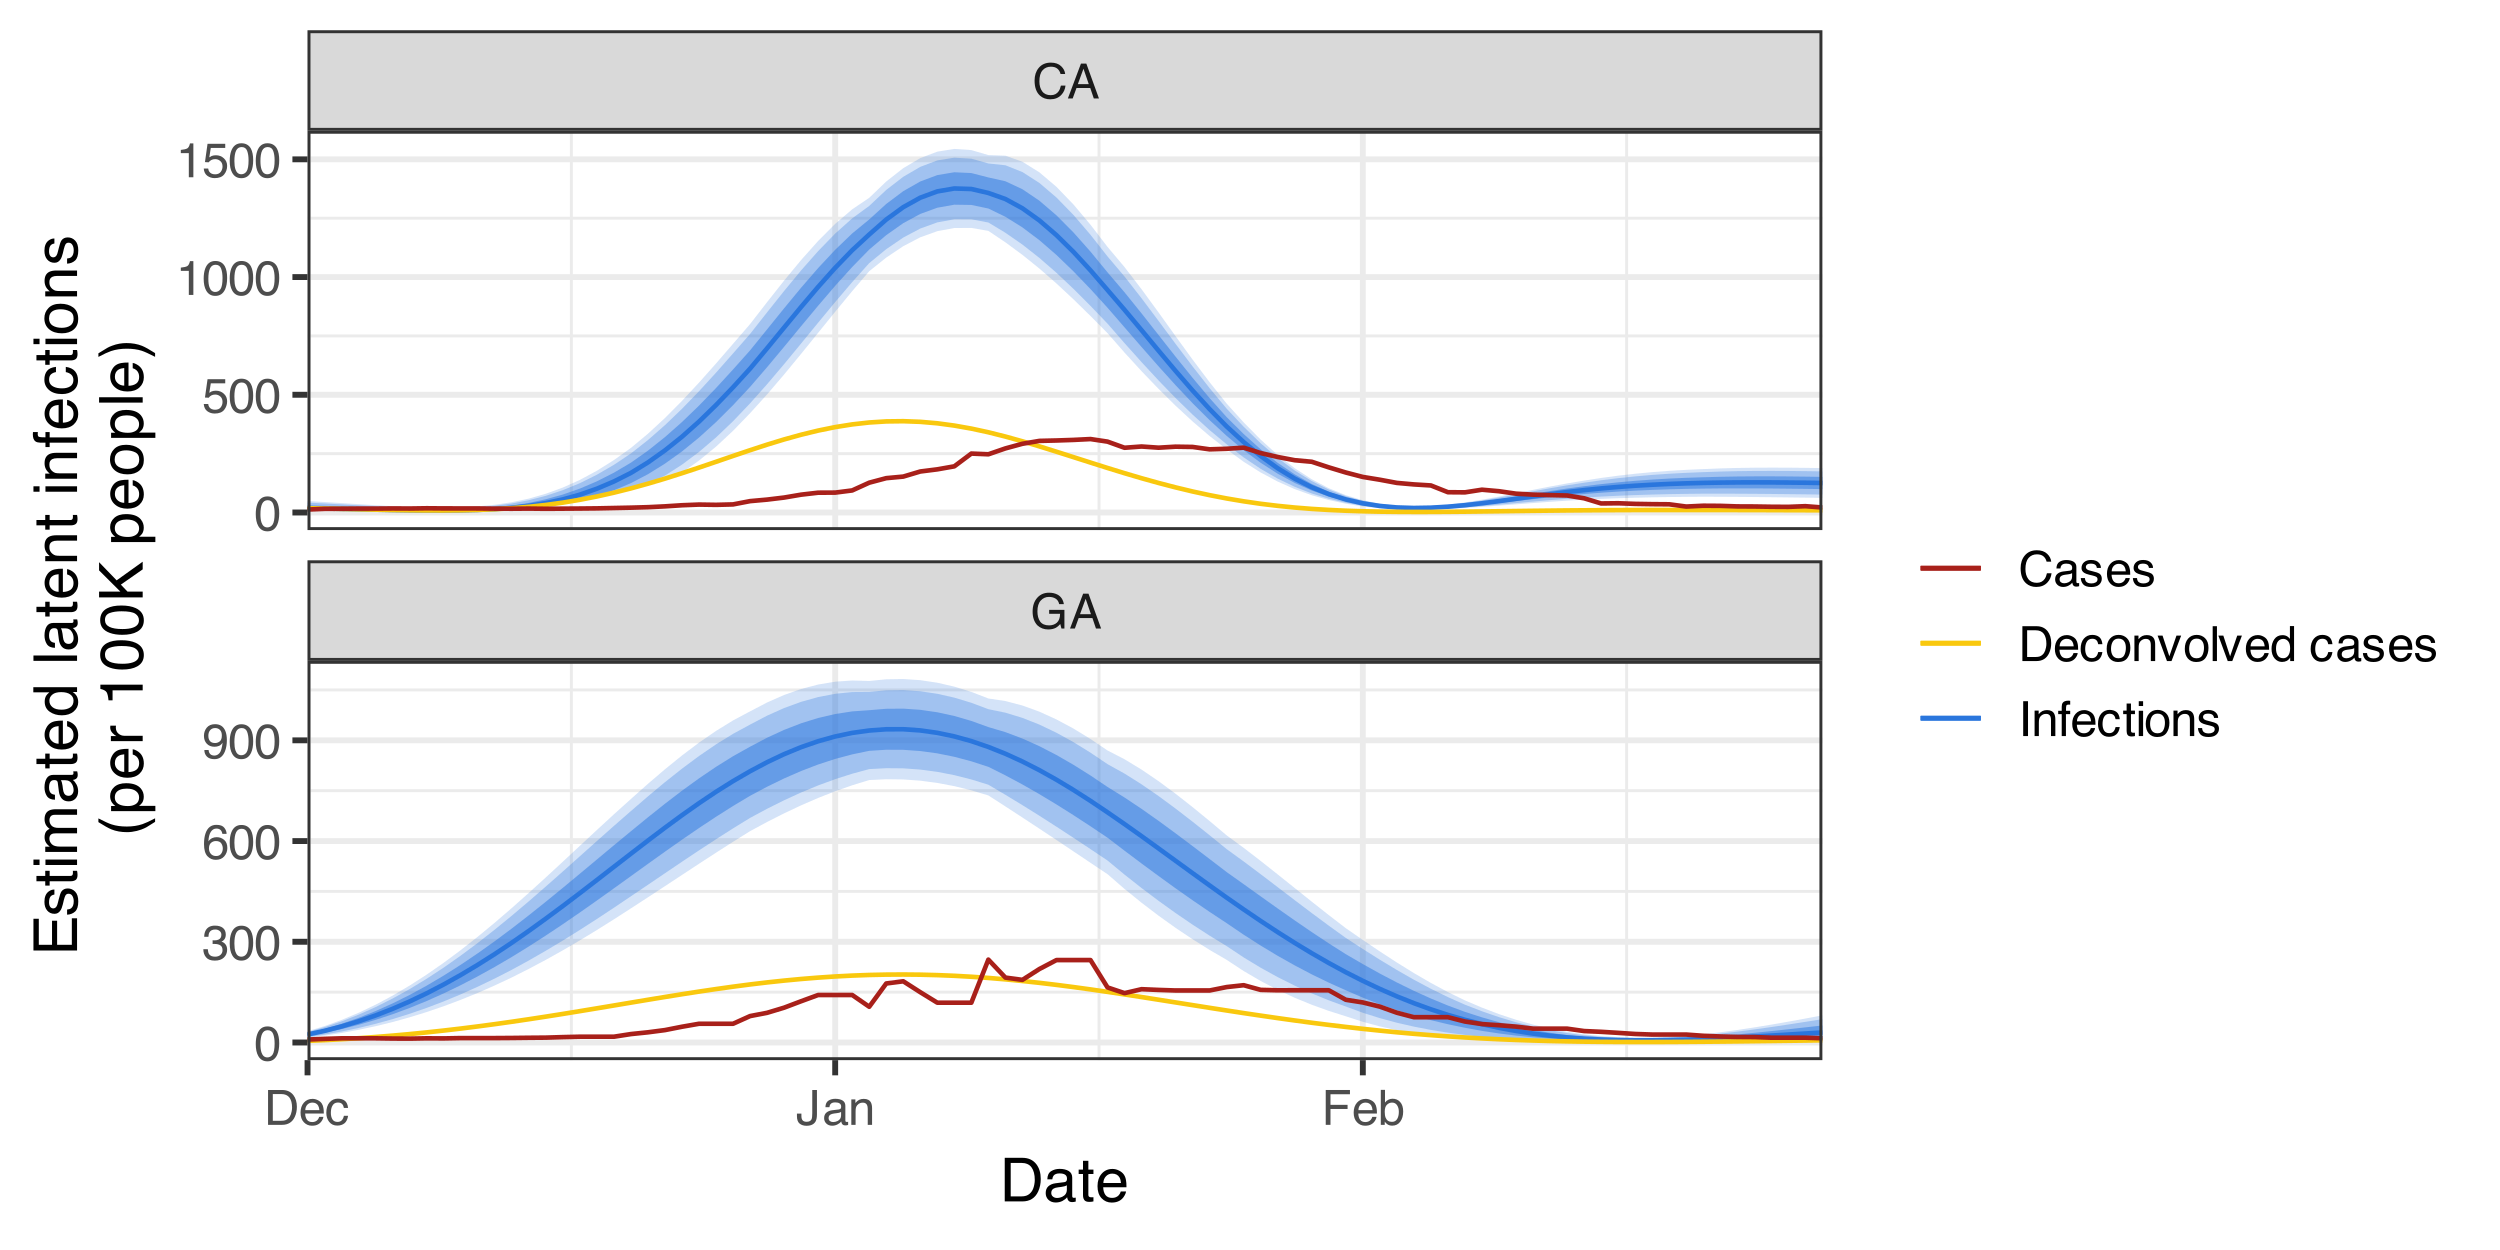 <?xml version="1.0" encoding="UTF-8"?>
<svg xmlns="http://www.w3.org/2000/svg" xmlns:xlink="http://www.w3.org/1999/xlink" width="576" height="288" viewBox="0 0 576 288">
<defs>
<g>
<g id="glyph-0-0">
<path d="M 0.359 0 L 0.359 -8.031 L 6.734 -8.031 L 6.734 0 Z M 5.734 -1 L 5.734 -7.031 L 1.375 -7.031 L 1.375 -1 Z M 5.734 -1 "/>
</g>
<g id="glyph-0-1">
<path d="M 4.328 -8.25 C 5.078 -8.25 5.727 -8.102 6.281 -7.812 C 7.082 -7.383 7.57 -6.648 7.75 -5.609 L 6.672 -5.609 C 6.547 -6.191 6.273 -6.613 5.859 -6.875 C 5.441 -7.145 4.922 -7.281 4.297 -7.281 C 3.555 -7.281 2.93 -7 2.422 -6.438 C 1.91 -5.883 1.656 -5.055 1.656 -3.953 C 1.656 -2.992 1.863 -2.211 2.281 -1.609 C 2.707 -1.016 3.395 -0.719 4.344 -0.719 C 5.062 -0.719 5.66 -0.926 6.141 -1.344 C 6.617 -1.77 6.863 -2.453 6.875 -3.391 L 4.359 -3.391 L 4.359 -4.297 L 7.875 -4.297 L 7.875 0 L 7.188 0 L 6.922 -1.031 C 6.555 -0.625 6.227 -0.344 5.938 -0.188 C 5.457 0.082 4.852 0.219 4.125 0.219 C 3.164 0.219 2.344 -0.094 1.656 -0.719 C 0.914 -1.488 0.547 -2.547 0.547 -3.891 C 0.547 -5.234 0.91 -6.305 1.641 -7.109 C 2.328 -7.867 3.223 -8.25 4.328 -8.25 Z M 4.141 -8.25 Z M 4.141 -8.25 "/>
</g>
<g id="glyph-0-2">
<path d="M 4.984 -3.297 L 3.766 -6.844 L 2.469 -3.297 Z M 3.188 -8.031 L 4.422 -8.031 L 7.328 0 L 6.141 0 L 5.328 -2.406 L 2.156 -2.406 L 1.281 0 L 0.172 0 Z M 3.188 -8.031 "/>
</g>
<g id="glyph-0-3">
<path d="M 4.234 -8.25 C 5.254 -8.25 6.047 -7.977 6.609 -7.438 C 7.172 -6.906 7.484 -6.301 7.547 -5.625 L 6.484 -5.625 C 6.359 -6.145 6.113 -6.555 5.75 -6.859 C 5.395 -7.16 4.895 -7.312 4.25 -7.312 C 3.457 -7.312 2.816 -7.031 2.328 -6.469 C 1.848 -5.914 1.609 -5.066 1.609 -3.922 C 1.609 -2.973 1.828 -2.207 2.266 -1.625 C 2.703 -1.039 3.359 -0.75 4.234 -0.75 C 5.035 -0.75 5.645 -1.055 6.062 -1.672 C 6.281 -1.992 6.445 -2.422 6.562 -2.953 L 7.625 -2.953 C 7.531 -2.109 7.211 -1.398 6.672 -0.828 C 6.035 -0.141 5.176 0.203 4.094 0.203 C 3.164 0.203 2.383 -0.078 1.75 -0.641 C 0.914 -1.391 0.5 -2.547 0.5 -4.109 C 0.5 -5.285 0.812 -6.254 1.438 -7.016 C 2.113 -7.836 3.047 -8.25 4.234 -8.25 Z M 4.016 -8.25 Z M 4.016 -8.25 "/>
</g>
<g id="glyph-0-4">
<path d="M 3.938 -0.938 C 4.301 -0.938 4.602 -0.973 4.844 -1.047 C 5.27 -1.191 5.617 -1.461 5.891 -1.859 C 6.098 -2.191 6.25 -2.609 6.344 -3.109 C 6.406 -3.41 6.438 -3.691 6.438 -3.953 C 6.438 -4.953 6.238 -5.723 5.844 -6.266 C 5.445 -6.816 4.805 -7.094 3.922 -7.094 L 2 -7.094 L 2 -0.938 Z M 0.906 -8.031 L 4.156 -8.031 C 5.258 -8.031 6.117 -7.641 6.734 -6.859 C 7.273 -6.148 7.547 -5.242 7.547 -4.141 C 7.547 -3.285 7.383 -2.516 7.062 -1.828 C 6.5 -0.609 5.523 0 4.141 0 L 0.906 0 Z M 0.906 -8.031 "/>
</g>
<g id="glyph-0-5">
<path d="M 3.156 -5.984 C 3.57 -5.984 3.973 -5.883 4.359 -5.688 C 4.754 -5.5 5.055 -5.25 5.266 -4.938 C 5.461 -4.645 5.594 -4.301 5.656 -3.906 C 5.719 -3.633 5.75 -3.203 5.75 -2.609 L 1.453 -2.609 C 1.473 -2.016 1.613 -1.535 1.875 -1.172 C 2.133 -0.816 2.539 -0.641 3.094 -0.641 C 3.602 -0.641 4.016 -0.812 4.328 -1.156 C 4.492 -1.352 4.613 -1.582 4.688 -1.844 L 5.656 -1.844 C 5.633 -1.625 5.551 -1.379 5.406 -1.109 C 5.258 -0.848 5.098 -0.633 4.922 -0.469 C 4.617 -0.176 4.25 0.02 3.812 0.125 C 3.57 0.176 3.305 0.203 3.016 0.203 C 2.285 0.203 1.664 -0.062 1.156 -0.594 C 0.645 -1.125 0.391 -1.863 0.391 -2.812 C 0.391 -3.758 0.645 -4.523 1.156 -5.109 C 1.664 -5.691 2.332 -5.984 3.156 -5.984 Z M 4.734 -3.391 C 4.691 -3.816 4.598 -4.16 4.453 -4.422 C 4.18 -4.891 3.734 -5.125 3.109 -5.125 C 2.648 -5.125 2.266 -4.961 1.953 -4.641 C 1.648 -4.316 1.492 -3.898 1.484 -3.391 Z M 3.062 -6 Z M 3.062 -6 "/>
</g>
<g id="glyph-0-6">
<path d="M 2.984 -6.031 C 3.641 -6.031 4.176 -5.867 4.594 -5.547 C 5.008 -5.223 5.258 -4.672 5.344 -3.891 L 4.375 -3.891 C 4.32 -4.254 4.191 -4.551 3.984 -4.781 C 3.773 -5.02 3.441 -5.141 2.984 -5.141 C 2.359 -5.141 1.91 -4.836 1.641 -4.234 C 1.461 -3.828 1.375 -3.332 1.375 -2.75 C 1.375 -2.164 1.492 -1.672 1.734 -1.266 C 1.984 -0.867 2.379 -0.672 2.922 -0.672 C 3.328 -0.672 3.648 -0.797 3.891 -1.047 C 4.129 -1.297 4.289 -1.641 4.375 -2.078 L 5.344 -2.078 C 5.227 -1.297 4.953 -0.723 4.516 -0.359 C 4.078 -0.004 3.52 0.172 2.844 0.172 C 2.07 0.172 1.457 -0.109 1 -0.672 C 0.551 -1.234 0.328 -1.93 0.328 -2.766 C 0.328 -3.797 0.578 -4.598 1.078 -5.172 C 1.578 -5.742 2.211 -6.031 2.984 -6.031 Z M 2.828 -6 Z M 2.828 -6 "/>
</g>
<g id="glyph-0-7">
<path d="M 4.797 -2.391 C 4.797 -1.711 4.695 -1.188 4.5 -0.812 C 4.125 -0.125 3.414 0.219 2.375 0.219 C 1.77 0.219 1.254 0.055 0.828 -0.266 C 0.398 -0.598 0.188 -1.18 0.188 -2.016 L 0.188 -2.594 L 1.219 -2.594 L 1.219 -2.016 C 1.219 -1.578 1.312 -1.25 1.5 -1.031 C 1.695 -0.812 2.004 -0.703 2.422 -0.703 C 2.992 -0.703 3.375 -0.898 3.562 -1.297 C 3.664 -1.535 3.719 -2 3.719 -2.688 L 3.719 -8.031 L 4.797 -8.031 Z M 4.797 -2.391 "/>
</g>
<g id="glyph-0-8">
<path d="M 1.484 -1.562 C 1.484 -1.27 1.582 -1.039 1.781 -0.875 C 1.988 -0.719 2.238 -0.641 2.531 -0.641 C 2.875 -0.641 3.207 -0.719 3.531 -0.875 C 4.082 -1.145 4.359 -1.582 4.359 -2.188 L 4.359 -2.984 C 4.234 -2.898 4.078 -2.832 3.891 -2.781 C 3.703 -2.738 3.516 -2.707 3.328 -2.688 L 2.734 -2.609 C 2.379 -2.555 2.113 -2.477 1.938 -2.375 C 1.633 -2.207 1.484 -1.938 1.484 -1.562 Z M 3.859 -3.547 C 4.086 -3.578 4.238 -3.672 4.312 -3.828 C 4.352 -3.922 4.375 -4.051 4.375 -4.219 C 4.375 -4.551 4.254 -4.789 4.016 -4.938 C 3.785 -5.094 3.445 -5.172 3 -5.172 C 2.477 -5.172 2.113 -5.031 1.906 -4.75 C 1.781 -4.602 1.703 -4.375 1.672 -4.062 L 0.75 -4.062 C 0.77 -4.789 1.004 -5.297 1.453 -5.578 C 1.898 -5.859 2.422 -6 3.016 -6 C 3.703 -6 4.266 -5.867 4.703 -5.609 C 5.129 -5.348 5.344 -4.938 5.344 -4.375 L 5.344 -1 C 5.344 -0.906 5.363 -0.828 5.406 -0.766 C 5.445 -0.703 5.535 -0.672 5.672 -0.672 C 5.711 -0.672 5.758 -0.672 5.812 -0.672 C 5.863 -0.68 5.922 -0.691 5.984 -0.703 L 5.984 0.031 C 5.836 0.07 5.723 0.098 5.641 0.109 C 5.555 0.117 5.445 0.125 5.312 0.125 C 4.969 0.125 4.723 0.004 4.578 -0.234 C 4.492 -0.359 4.438 -0.539 4.406 -0.781 C 4.207 -0.52 3.914 -0.289 3.531 -0.094 C 3.156 0.102 2.742 0.203 2.297 0.203 C 1.754 0.203 1.312 0.035 0.969 -0.297 C 0.625 -0.629 0.453 -1.039 0.453 -1.531 C 0.453 -2.082 0.617 -2.504 0.953 -2.797 C 1.297 -3.098 1.742 -3.285 2.297 -3.359 Z M 3.047 -6 Z M 3.047 -6 "/>
</g>
<g id="glyph-0-9">
<path d="M 0.719 -5.859 L 1.656 -5.859 L 1.656 -5.031 C 1.938 -5.375 2.227 -5.617 2.531 -5.766 C 2.844 -5.91 3.191 -5.984 3.578 -5.984 C 4.398 -5.984 4.957 -5.695 5.25 -5.125 C 5.414 -4.801 5.5 -4.348 5.5 -3.766 L 5.5 0 L 4.5 0 L 4.5 -3.688 C 4.5 -4.051 4.445 -4.344 4.344 -4.562 C 4.164 -4.926 3.848 -5.109 3.391 -5.109 C 3.148 -5.109 2.957 -5.082 2.812 -5.031 C 2.539 -4.945 2.301 -4.785 2.094 -4.547 C 1.938 -4.359 1.832 -4.16 1.781 -3.953 C 1.727 -3.742 1.703 -3.445 1.703 -3.062 L 1.703 0 L 0.719 0 Z M 3.031 -6 Z M 3.031 -6 "/>
</g>
<g id="glyph-0-10">
<path d="M 0.953 -8.031 L 6.531 -8.031 L 6.531 -7.047 L 2.047 -7.047 L 2.047 -4.609 L 5.984 -4.609 L 5.984 -3.656 L 2.047 -3.656 L 2.047 0 L 0.953 0 Z M 0.953 -8.031 "/>
</g>
<g id="glyph-0-11">
<path d="M 0.641 -8.062 L 1.609 -8.062 L 1.609 -5.141 C 1.816 -5.422 2.07 -5.633 2.375 -5.781 C 2.676 -5.938 3 -6.016 3.344 -6.016 C 4.07 -6.016 4.66 -5.758 5.109 -5.25 C 5.566 -4.75 5.797 -4.016 5.797 -3.047 C 5.797 -2.117 5.57 -1.348 5.125 -0.734 C 4.676 -0.117 4.055 0.188 3.266 0.188 C 2.816 0.188 2.441 0.078 2.141 -0.141 C 1.953 -0.266 1.754 -0.469 1.547 -0.75 L 1.547 0 L 0.641 0 Z M 3.203 -0.688 C 3.734 -0.688 4.129 -0.895 4.391 -1.312 C 4.66 -1.738 4.797 -2.301 4.797 -3 C 4.797 -3.613 4.66 -4.117 4.391 -4.516 C 4.129 -4.922 3.742 -5.125 3.234 -5.125 C 2.785 -5.125 2.391 -4.957 2.047 -4.625 C 1.711 -4.301 1.547 -3.758 1.547 -3 C 1.547 -2.445 1.613 -2 1.75 -1.656 C 2.008 -1.008 2.492 -0.688 3.203 -0.688 Z M 3.203 -0.688 "/>
</g>
<g id="glyph-0-12">
<path d="M 3.031 -7.828 C 4.039 -7.828 4.773 -7.41 5.234 -6.578 C 5.578 -5.93 5.75 -5.047 5.75 -3.922 C 5.75 -2.859 5.594 -1.977 5.281 -1.281 C 4.82 -0.281 4.07 0.219 3.031 0.219 C 2.082 0.219 1.379 -0.191 0.922 -1.016 C 0.535 -1.691 0.344 -2.609 0.344 -3.766 C 0.344 -4.648 0.457 -5.41 0.688 -6.047 C 1.125 -7.234 1.906 -7.828 3.031 -7.828 Z M 3.016 -0.688 C 3.523 -0.688 3.93 -0.91 4.234 -1.359 C 4.535 -1.816 4.688 -2.66 4.688 -3.891 C 4.688 -4.773 4.578 -5.504 4.359 -6.078 C 4.141 -6.66 3.719 -6.953 3.094 -6.953 C 2.508 -6.953 2.082 -6.676 1.812 -6.125 C 1.551 -5.582 1.422 -4.781 1.422 -3.719 C 1.422 -2.914 1.504 -2.273 1.672 -1.797 C 1.93 -1.055 2.379 -0.688 3.016 -0.688 Z M 3.016 -0.688 "/>
</g>
<g id="glyph-0-13">
<path d="M 1.391 -2 C 1.453 -1.438 1.711 -1.047 2.172 -0.828 C 2.398 -0.723 2.664 -0.672 2.969 -0.672 C 3.551 -0.672 3.984 -0.852 4.266 -1.219 C 4.547 -1.594 4.688 -2.008 4.688 -2.469 C 4.688 -3.008 4.52 -3.426 4.188 -3.719 C 3.852 -4.02 3.457 -4.172 3 -4.172 C 2.656 -4.172 2.359 -4.102 2.109 -3.969 C 1.867 -3.844 1.664 -3.664 1.5 -3.438 L 0.641 -3.484 L 1.234 -7.703 L 5.312 -7.703 L 5.312 -6.75 L 1.984 -6.75 L 1.641 -4.578 C 1.828 -4.711 2.004 -4.816 2.172 -4.891 C 2.461 -5.004 2.797 -5.062 3.172 -5.062 C 3.891 -5.062 4.5 -4.828 5 -4.359 C 5.5 -3.898 5.75 -3.316 5.75 -2.609 C 5.75 -1.867 5.52 -1.211 5.062 -0.641 C 4.602 -0.078 3.875 0.203 2.875 0.203 C 2.238 0.203 1.676 0.023 1.188 -0.328 C 0.695 -0.691 0.422 -1.25 0.359 -2 Z M 1.391 -2 "/>
</g>
<g id="glyph-0-14">
<path d="M 1.078 -5.547 L 1.078 -6.297 C 1.785 -6.367 2.281 -6.484 2.562 -6.641 C 2.844 -6.805 3.051 -7.191 3.188 -7.797 L 3.969 -7.797 L 3.969 0 L 2.922 0 L 2.922 -5.547 Z M 1.078 -5.547 "/>
</g>
<g id="glyph-0-15">
<path d="M 2.906 0.219 C 1.977 0.219 1.305 -0.035 0.891 -0.547 C 0.473 -1.055 0.266 -1.676 0.266 -2.406 L 1.297 -2.406 C 1.336 -1.895 1.43 -1.523 1.578 -1.297 C 1.836 -0.891 2.301 -0.688 2.969 -0.688 C 3.477 -0.688 3.891 -0.82 4.203 -1.094 C 4.523 -1.375 4.688 -1.734 4.688 -2.172 C 4.688 -2.711 4.52 -3.086 4.188 -3.297 C 3.852 -3.516 3.395 -3.625 2.812 -3.625 C 2.75 -3.625 2.68 -3.625 2.609 -3.625 C 2.547 -3.625 2.477 -3.617 2.406 -3.609 L 2.406 -4.484 C 2.508 -4.473 2.594 -4.461 2.656 -4.453 C 2.727 -4.453 2.805 -4.453 2.891 -4.453 C 3.254 -4.453 3.555 -4.516 3.797 -4.641 C 4.211 -4.836 4.422 -5.203 4.422 -5.734 C 4.422 -6.117 4.281 -6.414 4 -6.625 C 3.727 -6.844 3.406 -6.953 3.031 -6.953 C 2.375 -6.953 1.922 -6.734 1.672 -6.297 C 1.535 -6.055 1.457 -5.711 1.438 -5.266 L 0.469 -5.266 C 0.469 -5.848 0.582 -6.344 0.812 -6.75 C 1.219 -7.477 1.926 -7.844 2.938 -7.844 C 3.727 -7.844 4.344 -7.664 4.781 -7.312 C 5.219 -6.957 5.438 -6.441 5.438 -5.766 C 5.438 -5.285 5.305 -4.895 5.047 -4.594 C 4.891 -4.406 4.688 -4.258 4.438 -4.156 C 4.844 -4.039 5.16 -3.82 5.391 -3.5 C 5.629 -3.176 5.75 -2.781 5.75 -2.312 C 5.75 -1.57 5.5 -0.961 5 -0.484 C 4.508 -0.016 3.812 0.219 2.906 0.219 Z M 2.906 0.219 "/>
</g>
<g id="glyph-0-16">
<path d="M 3.281 -7.859 C 4.156 -7.859 4.766 -7.629 5.109 -7.172 C 5.453 -6.723 5.625 -6.258 5.625 -5.781 L 4.656 -5.781 C 4.594 -6.094 4.5 -6.336 4.375 -6.516 C 4.133 -6.836 3.773 -7 3.297 -7 C 2.742 -7 2.305 -6.742 1.984 -6.234 C 1.66 -5.723 1.477 -4.992 1.438 -4.047 C 1.664 -4.379 1.953 -4.629 2.297 -4.797 C 2.609 -4.941 2.957 -5.016 3.344 -5.016 C 4 -5.016 4.57 -4.805 5.062 -4.391 C 5.551 -3.973 5.797 -3.348 5.797 -2.516 C 5.797 -1.797 5.562 -1.16 5.094 -0.609 C 4.633 -0.066 3.977 0.203 3.125 0.203 C 2.383 0.203 1.75 -0.07 1.219 -0.625 C 0.688 -1.188 0.422 -2.125 0.422 -3.438 C 0.422 -4.414 0.539 -5.242 0.781 -5.922 C 1.227 -7.211 2.062 -7.859 3.281 -7.859 Z M 3.203 -0.672 C 3.723 -0.672 4.109 -0.844 4.359 -1.188 C 4.617 -1.539 4.75 -1.953 4.75 -2.422 C 4.75 -2.828 4.633 -3.211 4.406 -3.578 C 4.176 -3.941 3.758 -4.125 3.156 -4.125 C 2.727 -4.125 2.352 -3.984 2.031 -3.703 C 1.719 -3.422 1.562 -2.992 1.562 -2.422 C 1.562 -1.93 1.707 -1.516 2 -1.172 C 2.289 -0.836 2.691 -0.672 3.203 -0.672 Z M 3.203 -0.672 "/>
</g>
<g id="glyph-0-17">
<path d="M 1.484 -1.891 C 1.516 -1.348 1.723 -0.973 2.109 -0.766 C 2.316 -0.66 2.547 -0.609 2.797 -0.609 C 3.266 -0.609 3.664 -0.801 4 -1.188 C 4.332 -1.582 4.566 -2.379 4.703 -3.578 C 4.484 -3.234 4.211 -2.988 3.891 -2.844 C 3.566 -2.707 3.219 -2.641 2.844 -2.641 C 2.094 -2.641 1.5 -2.875 1.062 -3.344 C 0.625 -3.812 0.406 -4.414 0.406 -5.156 C 0.406 -5.863 0.617 -6.488 1.047 -7.031 C 1.484 -7.57 2.125 -7.844 2.969 -7.844 C 4.113 -7.844 4.898 -7.328 5.328 -6.297 C 5.566 -5.734 5.688 -5.023 5.688 -4.172 C 5.688 -3.211 5.547 -2.363 5.266 -1.625 C 4.785 -0.395 3.973 0.219 2.828 0.219 C 2.066 0.219 1.488 0.02 1.094 -0.375 C 0.695 -0.781 0.5 -1.285 0.5 -1.891 Z M 2.984 -3.5 C 3.367 -3.5 3.723 -3.625 4.047 -3.875 C 4.367 -4.133 4.531 -4.586 4.531 -5.234 C 4.531 -5.805 4.383 -6.234 4.094 -6.516 C 3.812 -6.805 3.445 -6.953 3 -6.953 C 2.508 -6.953 2.125 -6.789 1.844 -6.469 C 1.562 -6.145 1.422 -5.711 1.422 -5.172 C 1.422 -4.66 1.547 -4.254 1.797 -3.953 C 2.047 -3.648 2.441 -3.5 2.984 -3.5 Z M 2.984 -3.5 "/>
</g>
<g id="glyph-0-18">
<path d="M 1.312 -1.844 C 1.332 -1.508 1.41 -1.254 1.547 -1.078 C 1.797 -0.766 2.227 -0.609 2.844 -0.609 C 3.207 -0.609 3.523 -0.688 3.797 -0.844 C 4.078 -1 4.219 -1.242 4.219 -1.578 C 4.219 -1.828 4.109 -2.02 3.891 -2.156 C 3.742 -2.238 3.461 -2.332 3.047 -2.438 L 2.266 -2.625 C 1.766 -2.75 1.395 -2.891 1.156 -3.047 C 0.738 -3.316 0.531 -3.688 0.531 -4.156 C 0.531 -4.707 0.727 -5.156 1.125 -5.5 C 1.52 -5.844 2.055 -6.016 2.734 -6.016 C 3.617 -6.016 4.254 -5.754 4.641 -5.234 C 4.891 -4.91 5.008 -4.555 5 -4.172 L 4.062 -4.172 C 4.051 -4.391 3.973 -4.594 3.828 -4.781 C 3.609 -5.039 3.219 -5.172 2.656 -5.172 C 2.281 -5.172 2 -5.098 1.812 -4.953 C 1.625 -4.816 1.531 -4.629 1.531 -4.391 C 1.531 -4.141 1.656 -3.938 1.906 -3.781 C 2.051 -3.688 2.266 -3.609 2.547 -3.547 L 3.203 -3.375 C 3.91 -3.207 4.383 -3.047 4.625 -2.891 C 5.008 -2.629 5.203 -2.234 5.203 -1.703 C 5.203 -1.172 5.004 -0.719 4.609 -0.344 C 4.211 0.031 3.609 0.219 2.797 0.219 C 1.922 0.219 1.301 0.02 0.938 -0.375 C 0.582 -0.77 0.391 -1.258 0.359 -1.844 Z M 2.766 -6 Z M 2.766 -6 "/>
</g>
<g id="glyph-0-19">
<path d="M 3.047 -0.641 C 3.703 -0.641 4.148 -0.883 4.391 -1.375 C 4.629 -1.863 4.75 -2.414 4.75 -3.031 C 4.75 -3.57 4.66 -4.016 4.484 -4.359 C 4.211 -4.898 3.738 -5.172 3.062 -5.172 C 2.457 -5.172 2.016 -4.941 1.734 -4.484 C 1.461 -4.023 1.328 -3.469 1.328 -2.812 C 1.328 -2.188 1.461 -1.664 1.734 -1.25 C 2.016 -0.844 2.453 -0.641 3.047 -0.641 Z M 3.078 -6.031 C 3.836 -6.031 4.477 -5.773 5 -5.266 C 5.52 -4.766 5.781 -4.023 5.781 -3.047 C 5.781 -2.109 5.551 -1.328 5.094 -0.703 C 4.633 -0.086 3.922 0.219 2.953 0.219 C 2.148 0.219 1.508 -0.051 1.031 -0.594 C 0.562 -1.145 0.328 -1.879 0.328 -2.797 C 0.328 -3.785 0.578 -4.57 1.078 -5.156 C 1.578 -5.738 2.242 -6.031 3.078 -6.031 Z M 3.047 -6 Z M 3.047 -6 "/>
</g>
<g id="glyph-0-20">
<path d="M 1.203 -5.859 L 2.766 -1.094 L 4.406 -5.859 L 5.484 -5.859 L 3.266 0 L 2.219 0 L 0.062 -5.859 Z M 1.203 -5.859 "/>
</g>
<g id="glyph-0-21">
<path d="M 0.75 -8.031 L 1.734 -8.031 L 1.734 0 L 0.75 0 Z M 0.75 -8.031 "/>
</g>
<g id="glyph-0-22">
<path d="M 1.344 -2.859 C 1.344 -2.234 1.473 -1.707 1.734 -1.281 C 2.004 -0.863 2.438 -0.656 3.031 -0.656 C 3.477 -0.656 3.848 -0.848 4.141 -1.234 C 4.441 -1.629 4.594 -2.191 4.594 -2.922 C 4.594 -3.66 4.441 -4.207 4.141 -4.562 C 3.836 -4.926 3.461 -5.109 3.016 -5.109 C 2.516 -5.109 2.109 -4.914 1.797 -4.531 C 1.492 -4.156 1.344 -3.598 1.344 -2.859 Z M 2.828 -5.969 C 3.273 -5.969 3.648 -5.867 3.953 -5.672 C 4.129 -5.566 4.328 -5.379 4.547 -5.109 L 4.547 -8.062 L 5.5 -8.062 L 5.5 0 L 4.609 0 L 4.609 -0.812 C 4.379 -0.457 4.109 -0.195 3.797 -0.031 C 3.484 0.125 3.125 0.203 2.719 0.203 C 2.062 0.203 1.492 -0.066 1.016 -0.609 C 0.547 -1.16 0.312 -1.895 0.312 -2.812 C 0.312 -3.664 0.523 -4.406 0.953 -5.031 C 1.391 -5.656 2.016 -5.969 2.828 -5.969 Z M 2.828 -5.969 "/>
</g>
<g id="glyph-0-23">
</g>
<g id="glyph-0-24">
<path d="M 1.094 -8.031 L 2.203 -8.031 L 2.203 0 L 1.094 0 Z M 1.094 -8.031 "/>
</g>
<g id="glyph-0-25">
<path d="M 0.969 -6.75 C 0.977 -7.156 1.051 -7.453 1.188 -7.641 C 1.414 -7.984 1.859 -8.156 2.516 -8.156 C 2.578 -8.156 2.641 -8.148 2.703 -8.141 C 2.766 -8.141 2.836 -8.133 2.922 -8.125 L 2.922 -7.234 C 2.816 -7.242 2.742 -7.25 2.703 -7.25 C 2.66 -7.25 2.617 -7.25 2.578 -7.25 C 2.273 -7.25 2.094 -7.172 2.031 -7.016 C 1.977 -6.859 1.953 -6.461 1.953 -5.828 L 2.922 -5.828 L 2.922 -5.047 L 1.938 -5.047 L 1.938 0 L 0.969 0 L 0.969 -5.047 L 0.156 -5.047 L 0.156 -5.828 L 0.969 -5.828 Z M 0.969 -6.75 "/>
</g>
<g id="glyph-0-26">
<path d="M 0.922 -7.5 L 1.922 -7.5 L 1.922 -5.859 L 2.844 -5.859 L 2.844 -5.047 L 1.922 -5.047 L 1.922 -1.234 C 1.922 -1.023 1.988 -0.891 2.125 -0.828 C 2.195 -0.785 2.32 -0.766 2.5 -0.766 C 2.551 -0.766 2.602 -0.766 2.656 -0.766 C 2.707 -0.766 2.77 -0.77 2.844 -0.781 L 2.844 0 C 2.738 0.031 2.625 0.051 2.5 0.062 C 2.375 0.082 2.238 0.094 2.094 0.094 C 1.633 0.094 1.32 -0.02 1.156 -0.25 C 1 -0.488 0.922 -0.797 0.922 -1.172 L 0.922 -5.047 L 0.125 -5.047 L 0.125 -5.859 L 0.922 -5.859 Z M 0.922 -7.5 "/>
</g>
<g id="glyph-0-27">
<path d="M 0.719 -5.828 L 1.719 -5.828 L 1.719 0 L 0.719 0 Z M 0.719 -8.031 L 1.719 -8.031 L 1.719 -6.922 L 0.719 -6.922 Z M 0.719 -8.031 "/>
</g>
<g id="glyph-1-0">
<path d="M 0.453 0 L 0.453 -10.047 L 8.422 -10.047 L 8.422 0 Z M 7.172 -1.266 L 7.172 -8.781 L 1.703 -8.781 L 1.703 -1.266 Z M 7.172 -1.266 "/>
</g>
<g id="glyph-1-1">
<path d="M 4.922 -1.156 C 5.379 -1.156 5.758 -1.207 6.062 -1.312 C 6.582 -1.488 7.016 -1.828 7.359 -2.328 C 7.629 -2.734 7.82 -3.254 7.938 -3.891 C 8.008 -4.266 8.047 -4.613 8.047 -4.938 C 8.047 -6.188 7.797 -7.156 7.297 -7.844 C 6.805 -8.531 6.008 -8.875 4.906 -8.875 L 2.5 -8.875 L 2.5 -1.156 Z M 1.125 -10.047 L 5.203 -10.047 C 6.578 -10.047 7.645 -9.555 8.406 -8.578 C 9.082 -7.691 9.422 -6.555 9.422 -5.172 C 9.422 -4.109 9.223 -3.145 8.828 -2.281 C 8.117 -0.758 6.906 0 5.188 0 L 1.125 0 Z M 1.125 -10.047 "/>
</g>
<g id="glyph-1-2">
<path d="M 1.844 -1.953 C 1.844 -1.598 1.973 -1.316 2.234 -1.109 C 2.492 -0.898 2.801 -0.797 3.156 -0.797 C 3.594 -0.797 4.016 -0.895 4.422 -1.094 C 5.098 -1.426 5.438 -1.973 5.438 -2.734 L 5.438 -3.719 C 5.289 -3.625 5.098 -3.547 4.859 -3.484 C 4.617 -3.422 4.383 -3.375 4.156 -3.344 L 3.422 -3.25 C 2.973 -3.195 2.633 -3.102 2.406 -2.969 C 2.031 -2.758 1.844 -2.422 1.844 -1.953 Z M 4.828 -4.438 C 5.109 -4.469 5.297 -4.586 5.391 -4.797 C 5.441 -4.898 5.469 -5.055 5.469 -5.266 C 5.469 -5.68 5.316 -5.984 5.016 -6.172 C 4.723 -6.359 4.301 -6.453 3.75 -6.453 C 3.102 -6.453 2.645 -6.281 2.375 -5.938 C 2.227 -5.75 2.129 -5.469 2.078 -5.094 L 0.938 -5.094 C 0.957 -5.988 1.25 -6.613 1.812 -6.969 C 2.375 -7.32 3.031 -7.5 3.781 -7.5 C 4.633 -7.5 5.332 -7.332 5.875 -7 C 6.406 -6.676 6.672 -6.164 6.672 -5.469 L 6.672 -1.266 C 6.672 -1.129 6.695 -1.02 6.75 -0.938 C 6.801 -0.863 6.91 -0.828 7.078 -0.828 C 7.141 -0.828 7.203 -0.832 7.266 -0.844 C 7.336 -0.852 7.41 -0.863 7.484 -0.875 L 7.484 0.031 C 7.297 0.082 7.148 0.113 7.047 0.125 C 6.941 0.145 6.805 0.156 6.641 0.156 C 6.211 0.156 5.906 0.004 5.719 -0.297 C 5.613 -0.453 5.539 -0.676 5.5 -0.969 C 5.25 -0.645 4.891 -0.359 4.422 -0.109 C 3.953 0.129 3.438 0.25 2.875 0.25 C 2.195 0.25 1.641 0.047 1.203 -0.359 C 0.773 -0.773 0.562 -1.297 0.562 -1.922 C 0.562 -2.598 0.77 -3.125 1.188 -3.5 C 1.613 -3.875 2.172 -4.102 2.859 -4.188 Z M 3.812 -7.5 Z M 3.812 -7.5 "/>
</g>
<g id="glyph-1-3">
<path d="M 1.156 -9.359 L 2.391 -9.359 L 2.391 -7.328 L 3.562 -7.328 L 3.562 -6.312 L 2.391 -6.312 L 2.391 -1.531 C 2.391 -1.281 2.477 -1.113 2.656 -1.031 C 2.75 -0.977 2.906 -0.953 3.125 -0.953 C 3.188 -0.953 3.25 -0.953 3.312 -0.953 C 3.383 -0.953 3.469 -0.957 3.562 -0.969 L 3.562 0 C 3.414 0.039 3.266 0.066 3.109 0.078 C 2.961 0.098 2.801 0.109 2.625 0.109 C 2.051 0.109 1.66 -0.035 1.453 -0.328 C 1.254 -0.617 1.156 -1 1.156 -1.469 L 1.156 -6.312 L 0.156 -6.312 L 0.156 -7.328 L 1.156 -7.328 Z M 1.156 -9.359 "/>
</g>
<g id="glyph-1-4">
<path d="M 3.953 -7.484 C 4.473 -7.484 4.973 -7.359 5.453 -7.109 C 5.941 -6.867 6.316 -6.555 6.578 -6.172 C 6.828 -5.805 6.988 -5.375 7.062 -4.875 C 7.133 -4.539 7.172 -4.004 7.172 -3.266 L 1.812 -3.266 C 1.832 -2.523 2.004 -1.93 2.328 -1.484 C 2.66 -1.035 3.172 -0.812 3.859 -0.812 C 4.504 -0.812 5.02 -1.02 5.406 -1.438 C 5.625 -1.688 5.773 -1.973 5.859 -2.297 L 7.078 -2.297 C 7.047 -2.023 6.938 -1.723 6.75 -1.391 C 6.57 -1.066 6.375 -0.801 6.156 -0.594 C 5.781 -0.227 5.316 0.02 4.766 0.156 C 4.473 0.227 4.141 0.266 3.766 0.266 C 2.848 0.266 2.07 -0.066 1.438 -0.734 C 0.812 -1.398 0.5 -2.328 0.5 -3.516 C 0.5 -4.691 0.816 -5.645 1.453 -6.375 C 2.086 -7.113 2.922 -7.484 3.953 -7.484 Z M 5.906 -4.25 C 5.863 -4.781 5.75 -5.207 5.562 -5.531 C 5.227 -6.113 4.664 -6.406 3.875 -6.406 C 3.312 -6.406 2.836 -6.203 2.453 -5.797 C 2.066 -5.391 1.863 -4.875 1.844 -4.25 Z M 3.828 -7.5 Z M 3.828 -7.5 "/>
</g>
<g id="glyph-2-0">
<path d="M 0 -0.453 L -10.047 -0.453 L -10.047 -8.422 L 0 -8.422 Z M -1.266 -7.172 L -8.781 -7.172 L -8.781 -1.703 L -1.266 -1.703 Z M -1.266 -7.172 "/>
</g>
<g id="glyph-2-1">
<path d="M -10.047 -1.203 L -10.047 -8.516 L -8.812 -8.516 L -8.812 -2.516 L -5.766 -2.516 L -5.766 -8.062 L -4.594 -8.062 L -4.594 -2.516 L -1.203 -2.516 L -1.203 -8.625 L 0 -8.625 L 0 -1.203 Z M -10.047 -4.906 Z M -10.047 -4.906 "/>
</g>
<g id="glyph-2-2">
<path d="M -2.297 -1.641 C -1.891 -1.672 -1.578 -1.77 -1.359 -1.938 C -0.961 -2.25 -0.766 -2.789 -0.766 -3.562 C -0.766 -4.008 -0.863 -4.406 -1.062 -4.75 C -1.258 -5.102 -1.562 -5.281 -1.969 -5.281 C -2.289 -5.281 -2.531 -5.141 -2.688 -4.859 C -2.789 -4.68 -2.91 -4.332 -3.047 -3.812 L -3.281 -2.828 C -3.438 -2.203 -3.613 -1.742 -3.812 -1.453 C -4.145 -0.922 -4.602 -0.656 -5.188 -0.656 C -5.883 -0.656 -6.445 -0.906 -6.875 -1.406 C -7.301 -1.906 -7.516 -2.578 -7.516 -3.422 C -7.516 -4.523 -7.191 -5.316 -6.547 -5.797 C -6.129 -6.109 -5.688 -6.258 -5.219 -6.25 L -5.219 -5.094 C -5.5 -5.062 -5.75 -4.961 -5.969 -4.797 C -6.289 -4.516 -6.453 -4.023 -6.453 -3.328 C -6.453 -2.859 -6.363 -2.504 -6.188 -2.266 C -6.008 -2.023 -5.773 -1.906 -5.484 -1.906 C -5.172 -1.906 -4.914 -2.062 -4.719 -2.375 C -4.602 -2.562 -4.504 -2.832 -4.422 -3.188 L -4.219 -4 C -4.008 -4.883 -3.805 -5.477 -3.609 -5.781 C -3.285 -6.258 -2.789 -6.5 -2.125 -6.5 C -1.469 -6.5 -0.898 -6.25 -0.422 -5.75 C 0.047 -5.258 0.281 -4.508 0.281 -3.5 C 0.281 -2.406 0.035 -1.629 -0.453 -1.172 C -0.953 -0.723 -1.566 -0.484 -2.297 -0.453 Z M -7.5 -3.453 Z M -7.5 -3.453 "/>
</g>
<g id="glyph-2-3">
<path d="M -9.359 -1.156 L -9.359 -2.391 L -7.328 -2.391 L -7.328 -3.562 L -6.312 -3.562 L -6.312 -2.391 L -1.531 -2.391 C -1.281 -2.391 -1.113 -2.477 -1.031 -2.656 C -0.977 -2.75 -0.953 -2.906 -0.953 -3.125 C -0.953 -3.188 -0.953 -3.25 -0.953 -3.312 C -0.953 -3.383 -0.957 -3.469 -0.969 -3.562 L 0 -3.562 C 0.039 -3.414 0.066 -3.266 0.078 -3.109 C 0.098 -2.961 0.109 -2.801 0.109 -2.625 C 0.109 -2.051 -0.035 -1.66 -0.328 -1.453 C -0.617 -1.254 -1 -1.156 -1.469 -1.156 L -6.312 -1.156 L -6.312 -0.156 L -7.328 -0.156 L -7.328 -1.156 Z M -9.359 -1.156 "/>
</g>
<g id="glyph-2-4">
<path d="M -7.281 -0.906 L -7.281 -2.156 L 0 -2.156 L 0 -0.906 Z M -10.047 -0.906 L -10.047 -2.156 L -8.641 -2.156 L -8.641 -0.906 Z M -10.047 -0.906 "/>
</g>
<g id="glyph-2-5">
<path d="M -7.328 -0.906 L -7.328 -2.125 L -6.281 -2.125 C -6.645 -2.414 -6.906 -2.676 -7.062 -2.906 C -7.344 -3.312 -7.484 -3.773 -7.484 -4.297 C -7.484 -4.879 -7.344 -5.348 -7.062 -5.703 C -6.895 -5.898 -6.648 -6.082 -6.328 -6.25 C -6.723 -6.52 -7.016 -6.836 -7.203 -7.203 C -7.391 -7.578 -7.484 -7.992 -7.484 -8.453 C -7.484 -9.441 -7.129 -10.113 -6.422 -10.469 C -6.035 -10.656 -5.52 -10.75 -4.875 -10.75 L 0 -10.75 L 0 -9.469 L -5.094 -9.469 C -5.57 -9.469 -5.898 -9.348 -6.078 -9.109 C -6.266 -8.867 -6.359 -8.57 -6.359 -8.219 C -6.359 -7.738 -6.195 -7.32 -5.875 -6.969 C -5.551 -6.625 -5.016 -6.453 -4.266 -6.453 L 0 -6.453 L 0 -5.203 L -4.781 -5.203 C -5.281 -5.203 -5.641 -5.141 -5.859 -5.016 C -6.203 -4.828 -6.375 -4.477 -6.375 -3.969 C -6.375 -3.508 -6.191 -3.086 -5.828 -2.703 C -5.473 -2.328 -4.828 -2.141 -3.891 -2.141 L 0 -2.141 L 0 -0.906 Z M -7.328 -0.906 "/>
</g>
<g id="glyph-2-6">
<path d="M -1.953 -1.844 C -1.598 -1.844 -1.316 -1.973 -1.109 -2.234 C -0.898 -2.492 -0.797 -2.801 -0.797 -3.156 C -0.797 -3.594 -0.895 -4.016 -1.094 -4.422 C -1.426 -5.098 -1.973 -5.438 -2.734 -5.438 L -3.719 -5.438 C -3.625 -5.289 -3.547 -5.098 -3.484 -4.859 C -3.422 -4.617 -3.375 -4.383 -3.344 -4.156 L -3.25 -3.422 C -3.195 -2.973 -3.102 -2.633 -2.969 -2.406 C -2.758 -2.031 -2.422 -1.844 -1.953 -1.844 Z M -4.438 -4.828 C -4.469 -5.109 -4.586 -5.297 -4.797 -5.391 C -4.898 -5.441 -5.055 -5.469 -5.266 -5.469 C -5.68 -5.469 -5.984 -5.316 -6.172 -5.016 C -6.359 -4.723 -6.453 -4.301 -6.453 -3.75 C -6.453 -3.102 -6.281 -2.645 -5.938 -2.375 C -5.75 -2.227 -5.469 -2.129 -5.094 -2.078 L -5.094 -0.938 C -5.988 -0.957 -6.613 -1.25 -6.969 -1.812 C -7.32 -2.375 -7.5 -3.031 -7.5 -3.781 C -7.5 -4.633 -7.332 -5.332 -7 -5.875 C -6.676 -6.406 -6.164 -6.672 -5.469 -6.672 L -1.266 -6.672 C -1.129 -6.672 -1.02 -6.695 -0.938 -6.75 C -0.863 -6.801 -0.828 -6.91 -0.828 -7.078 C -0.828 -7.141 -0.832 -7.203 -0.844 -7.266 C -0.852 -7.336 -0.863 -7.41 -0.875 -7.484 L 0.031 -7.484 C 0.082 -7.297 0.113 -7.148 0.125 -7.047 C 0.145 -6.941 0.156 -6.805 0.156 -6.641 C 0.156 -6.211 0.004 -5.906 -0.297 -5.719 C -0.453 -5.613 -0.676 -5.539 -0.969 -5.5 C -0.645 -5.25 -0.359 -4.891 -0.109 -4.422 C 0.129 -3.953 0.25 -3.438 0.25 -2.875 C 0.25 -2.195 0.047 -1.641 -0.359 -1.203 C -0.773 -0.773 -1.297 -0.562 -1.922 -0.562 C -2.598 -0.562 -3.125 -0.77 -3.5 -1.188 C -3.875 -1.613 -4.102 -2.172 -4.188 -2.859 Z M -7.5 -3.812 Z M -7.5 -3.812 "/>
</g>
<g id="glyph-2-7">
<path d="M -7.484 -3.953 C -7.484 -4.473 -7.359 -4.973 -7.109 -5.453 C -6.867 -5.941 -6.555 -6.316 -6.172 -6.578 C -5.805 -6.828 -5.375 -6.988 -4.875 -7.062 C -4.539 -7.133 -4.004 -7.172 -3.266 -7.172 L -3.266 -1.812 C -2.523 -1.832 -1.93 -2.004 -1.484 -2.328 C -1.035 -2.66 -0.812 -3.172 -0.812 -3.859 C -0.812 -4.504 -1.02 -5.02 -1.438 -5.406 C -1.688 -5.625 -1.973 -5.773 -2.297 -5.859 L -2.297 -7.078 C -2.023 -7.047 -1.723 -6.938 -1.391 -6.75 C -1.066 -6.57 -0.801 -6.375 -0.594 -6.156 C -0.227 -5.781 0.02 -5.316 0.156 -4.766 C 0.227 -4.473 0.266 -4.141 0.266 -3.766 C 0.266 -2.848 -0.066 -2.07 -0.734 -1.438 C -1.398 -0.812 -2.328 -0.5 -3.516 -0.5 C -4.691 -0.5 -5.645 -0.816 -6.375 -1.453 C -7.113 -2.086 -7.484 -2.922 -7.484 -3.953 Z M -4.25 -5.906 C -4.781 -5.863 -5.207 -5.75 -5.531 -5.562 C -6.113 -5.227 -6.406 -4.664 -6.406 -3.875 C -6.406 -3.312 -6.203 -2.836 -5.797 -2.453 C -5.391 -2.066 -4.875 -1.863 -4.25 -1.844 Z M -7.5 -3.828 Z M -7.5 -3.828 "/>
</g>
<g id="glyph-2-8">
<path d="M -3.578 -1.688 C -2.797 -1.688 -2.141 -1.852 -1.609 -2.188 C -1.078 -2.52 -0.812 -3.051 -0.812 -3.781 C -0.812 -4.352 -1.055 -4.82 -1.547 -5.188 C -2.035 -5.551 -2.738 -5.734 -3.656 -5.734 C -4.582 -5.734 -5.266 -5.539 -5.703 -5.156 C -6.148 -4.781 -6.375 -4.316 -6.375 -3.766 C -6.375 -3.148 -6.133 -2.648 -5.656 -2.266 C -5.188 -1.879 -4.492 -1.688 -3.578 -1.688 Z M -7.453 -3.531 C -7.453 -4.094 -7.332 -4.562 -7.094 -4.938 C -6.957 -5.156 -6.719 -5.406 -6.375 -5.688 L -10.078 -5.688 L -10.078 -6.875 L 0 -6.875 L 0 -5.766 L -1.016 -5.766 C -0.566 -5.473 -0.238 -5.129 -0.031 -4.734 C 0.164 -4.348 0.266 -3.898 0.266 -3.391 C 0.266 -2.578 -0.078 -1.875 -0.766 -1.281 C -1.453 -0.688 -2.363 -0.391 -3.5 -0.391 C -4.57 -0.391 -5.5 -0.66 -6.281 -1.203 C -7.062 -1.742 -7.453 -2.52 -7.453 -3.531 Z M -7.453 -3.531 "/>
</g>
<g id="glyph-2-9">
</g>
<g id="glyph-2-10">
<path d="M -10.047 -0.938 L -10.047 -2.172 L 0 -2.172 L 0 -0.938 Z M -10.047 -0.938 "/>
</g>
<g id="glyph-2-11">
<path d="M -7.328 -0.906 L -7.328 -2.078 L -6.281 -2.078 C -6.707 -2.422 -7.016 -2.785 -7.203 -3.172 C -7.391 -3.555 -7.484 -3.988 -7.484 -4.469 C -7.484 -5.5 -7.125 -6.195 -6.406 -6.562 C -6 -6.77 -5.43 -6.875 -4.703 -6.875 L 0 -6.875 L 0 -5.625 L -4.609 -5.625 C -5.055 -5.625 -5.414 -5.555 -5.688 -5.422 C -6.145 -5.203 -6.375 -4.805 -6.375 -4.234 C -6.375 -3.941 -6.348 -3.703 -6.297 -3.516 C -6.191 -3.18 -5.988 -2.883 -5.688 -2.625 C -5.445 -2.414 -5.195 -2.281 -4.938 -2.219 C -4.676 -2.164 -4.305 -2.141 -3.828 -2.141 L 0 -2.141 L 0 -0.906 Z M -7.5 -3.797 Z M -7.5 -3.797 "/>
</g>
<g id="glyph-2-12">
<path d="M -8.438 -1.203 C -8.945 -1.223 -9.32 -1.316 -9.562 -1.484 C -9.977 -1.766 -10.188 -2.316 -10.188 -3.141 C -10.188 -3.211 -10.18 -3.289 -10.172 -3.375 C -10.172 -3.457 -10.164 -3.551 -10.156 -3.656 L -9.031 -3.656 C -9.039 -3.531 -9.047 -3.438 -9.047 -3.375 C -9.055 -3.32 -9.062 -3.27 -9.062 -3.219 C -9.062 -2.844 -8.961 -2.617 -8.766 -2.547 C -8.578 -2.473 -8.082 -2.438 -7.281 -2.438 L -7.281 -3.656 L -6.312 -3.656 L -6.312 -2.422 L 0 -2.422 L 0 -1.203 L -6.312 -1.203 L -6.312 -0.188 L -7.281 -0.188 L -7.281 -1.203 Z M -8.438 -1.203 "/>
</g>
<g id="glyph-2-13">
<path d="M -7.531 -3.719 C -7.531 -4.551 -7.328 -5.223 -6.922 -5.734 C -6.523 -6.254 -5.836 -6.566 -4.859 -6.672 L -4.859 -5.469 C -5.305 -5.395 -5.68 -5.227 -5.984 -4.969 C -6.285 -4.719 -6.438 -4.301 -6.438 -3.719 C -6.438 -2.938 -6.051 -2.379 -5.281 -2.047 C -4.789 -1.828 -4.18 -1.719 -3.453 -1.719 C -2.711 -1.719 -2.094 -1.867 -1.594 -2.172 C -1.094 -2.484 -0.844 -2.973 -0.844 -3.641 C -0.844 -4.148 -1 -4.555 -1.312 -4.859 C -1.625 -5.16 -2.051 -5.363 -2.594 -5.469 L -2.594 -6.672 C -1.625 -6.535 -0.91 -6.191 -0.453 -5.641 C -0.004 -5.098 0.219 -4.398 0.219 -3.547 C 0.219 -2.586 -0.129 -1.82 -0.828 -1.25 C -1.535 -0.688 -2.41 -0.406 -3.453 -0.406 C -4.742 -0.406 -5.742 -0.719 -6.453 -1.344 C -7.172 -1.969 -7.531 -2.758 -7.531 -3.719 Z M -7.5 -3.531 Z M -7.5 -3.531 "/>
</g>
<g id="glyph-2-14">
<path d="M -0.797 -3.812 C -0.797 -4.625 -1.102 -5.18 -1.719 -5.484 C -2.332 -5.785 -3.02 -5.938 -3.781 -5.938 C -4.469 -5.938 -5.023 -5.828 -5.453 -5.609 C -6.117 -5.266 -6.453 -4.672 -6.453 -3.828 C -6.453 -3.066 -6.164 -2.516 -5.594 -2.172 C -5.02 -1.836 -4.328 -1.672 -3.516 -1.672 C -2.742 -1.672 -2.098 -1.836 -1.578 -2.172 C -1.055 -2.516 -0.797 -3.062 -0.797 -3.812 Z M -7.531 -3.859 C -7.531 -4.797 -7.211 -5.586 -6.578 -6.234 C -5.953 -6.891 -5.031 -7.219 -3.812 -7.219 C -2.633 -7.219 -1.66 -6.93 -0.891 -6.359 C -0.117 -5.785 0.266 -4.895 0.266 -3.688 C 0.266 -2.688 -0.07 -1.891 -0.75 -1.297 C -1.438 -0.703 -2.352 -0.406 -3.5 -0.406 C -4.727 -0.406 -5.707 -0.719 -6.438 -1.344 C -7.164 -1.969 -7.531 -2.805 -7.531 -3.859 Z M -7.5 -3.812 Z M -7.5 -3.812 "/>
</g>
<g id="glyph-2-15">
<path d="M -10.203 -4.141 C -8.816 -3.422 -7.797 -2.957 -7.141 -2.75 C -6.141 -2.426 -4.984 -2.266 -3.672 -2.266 C -2.359 -2.266 -1.156 -2.445 -0.062 -2.812 C 0.613 -3.039 1.586 -3.488 2.859 -4.156 L 2.859 -3.344 C 1.816 -2.676 1.148 -2.258 0.859 -2.094 C 0.578 -1.938 0.191 -1.766 -0.297 -1.578 C -0.973 -1.328 -1.695 -1.148 -2.469 -1.047 C -2.863 -0.992 -3.238 -0.969 -3.594 -0.969 C -4.945 -0.969 -6.148 -1.18 -7.203 -1.609 C -7.867 -1.879 -8.867 -2.438 -10.203 -3.281 Z M -10.203 -4.141 "/>
</g>
<g id="glyph-2-16">
<path d="M -0.828 -4 C -0.828 -4.57 -1.066 -5.047 -1.547 -5.422 C -2.023 -5.805 -2.742 -6 -3.703 -6 C -4.285 -6 -4.785 -5.914 -5.203 -5.75 C -6.016 -5.426 -6.422 -4.844 -6.422 -4 C -6.422 -3.145 -5.992 -2.562 -5.141 -2.25 C -4.68 -2.07 -4.102 -1.984 -3.406 -1.984 C -2.844 -1.984 -2.363 -2.07 -1.969 -2.25 C -1.207 -2.562 -0.828 -3.145 -0.828 -4 Z M -7.281 -0.812 L -7.281 -2 L -6.312 -2 C -6.645 -2.25 -6.906 -2.52 -7.094 -2.812 C -7.363 -3.227 -7.5 -3.711 -7.5 -4.266 C -7.5 -5.098 -7.18 -5.801 -6.547 -6.375 C -5.91 -6.957 -5.004 -7.25 -3.828 -7.25 C -2.223 -7.25 -1.082 -6.832 -0.406 -6 C 0.031 -5.469 0.25 -4.852 0.25 -4.156 C 0.25 -3.602 0.129 -3.141 -0.109 -2.766 C -0.254 -2.547 -0.492 -2.301 -0.828 -2.031 L 2.922 -2.031 L 2.922 -0.812 Z M -7.281 -0.812 "/>
</g>
<g id="glyph-2-17">
<path d="M -7.328 -0.938 L -7.328 -2.109 L -6.062 -2.109 C -6.301 -2.203 -6.598 -2.438 -6.953 -2.812 C -7.305 -3.188 -7.484 -3.617 -7.484 -4.109 C -7.484 -4.129 -7.477 -4.164 -7.469 -4.219 C -7.469 -4.27 -7.461 -4.363 -7.453 -4.5 L -6.156 -4.5 C -6.164 -4.426 -6.172 -4.359 -6.172 -4.297 C -6.18 -4.234 -6.188 -4.164 -6.188 -4.094 C -6.188 -3.477 -5.984 -3.004 -5.578 -2.672 C -5.18 -2.336 -4.727 -2.172 -4.219 -2.172 L 0 -2.172 L 0 -0.938 Z M -7.328 -0.938 "/>
</g>
<g id="glyph-2-18">
<path d="M -6.938 -1.344 L -7.875 -1.344 C -7.957 -2.227 -8.098 -2.844 -8.297 -3.188 C -8.504 -3.539 -8.988 -3.805 -9.75 -3.984 L -9.75 -4.953 L 0 -4.953 L 0 -3.641 L -6.938 -3.641 Z M -6.938 -1.344 "/>
</g>
<g id="glyph-2-19">
<path d="M -9.797 -3.781 C -9.797 -5.051 -9.27 -5.969 -8.219 -6.531 C -7.414 -6.969 -6.312 -7.188 -4.906 -7.188 C -3.57 -7.188 -2.473 -6.988 -1.609 -6.594 C -0.359 -6.02 0.266 -5.082 0.266 -3.781 C 0.266 -2.602 -0.242 -1.727 -1.266 -1.156 C -2.117 -0.676 -3.266 -0.438 -4.703 -0.438 C -5.805 -0.438 -6.758 -0.582 -7.562 -0.875 C -9.051 -1.406 -9.797 -2.375 -9.797 -3.781 Z M -0.859 -3.781 C -0.859 -4.414 -1.141 -4.922 -1.703 -5.297 C -2.266 -5.672 -3.316 -5.859 -4.859 -5.859 C -5.973 -5.859 -6.891 -5.723 -7.609 -5.453 C -8.328 -5.18 -8.688 -4.648 -8.688 -3.859 C -8.688 -3.141 -8.344 -2.609 -7.656 -2.266 C -6.977 -1.93 -5.977 -1.766 -4.656 -1.766 C -3.656 -1.766 -2.852 -1.875 -2.25 -2.094 C -1.32 -2.414 -0.859 -2.977 -0.859 -3.781 Z M -0.859 -3.781 "/>
</g>
<g id="glyph-2-20">
<path d="M -10.047 -1.062 L -10.047 -2.391 L -5.141 -2.391 L -10.047 -7.281 L -10.047 -9.172 L -6 -4.984 L 0 -9.281 L 0 -7.516 L -5.031 -4 L -3.5 -2.391 L 0 -2.391 L 0 -1.062 Z M -10.047 -1.062 "/>
</g>
<g id="glyph-2-21">
<path d="M 2.859 -0.484 C 1.441 -1.211 0.41 -1.68 -0.234 -1.891 C -1.211 -2.203 -2.359 -2.359 -3.672 -2.359 C -4.992 -2.359 -6.203 -2.176 -7.297 -1.812 C -7.973 -1.582 -8.941 -1.133 -10.203 -0.469 L -10.203 -1.297 C -9.086 -1.992 -8.395 -2.414 -8.125 -2.562 C -7.863 -2.719 -7.504 -2.879 -7.047 -3.047 C -6.473 -3.266 -5.91 -3.422 -5.359 -3.516 C -4.805 -3.609 -4.27 -3.656 -3.75 -3.656 C -2.406 -3.656 -1.203 -3.441 -0.141 -3.016 C 0.535 -2.742 1.535 -2.188 2.859 -1.344 Z M 2.859 -0.484 "/>
</g>
</g>
<clipPath id="clip-0">
<path clip-rule="nonzero" d="M 70.855 30.133 L 419.875 30.133 L 419.875 122.133 L 70.855 122.133 Z M 70.855 30.133 "/>
</clipPath>
<clipPath id="clip-1">
<path clip-rule="nonzero" d="M 70.855 104 L 419.875 104 L 419.875 105 L 70.855 105 Z M 70.855 104 "/>
</clipPath>
<clipPath id="clip-2">
<path clip-rule="nonzero" d="M 70.855 77 L 419.875 77 L 419.875 78 L 70.855 78 Z M 70.855 77 "/>
</clipPath>
<clipPath id="clip-3">
<path clip-rule="nonzero" d="M 70.855 49 L 419.875 49 L 419.875 51 L 70.855 51 Z M 70.855 49 "/>
</clipPath>
<clipPath id="clip-4">
<path clip-rule="nonzero" d="M 131 30.133 L 132 30.133 L 132 122.133 L 131 122.133 Z M 131 30.133 "/>
</clipPath>
<clipPath id="clip-5">
<path clip-rule="nonzero" d="M 252 30.133 L 254 30.133 L 254 122.133 L 252 122.133 Z M 252 30.133 "/>
</clipPath>
<clipPath id="clip-6">
<path clip-rule="nonzero" d="M 374 30.133 L 376 30.133 L 376 122.133 L 374 122.133 Z M 374 30.133 "/>
</clipPath>
<clipPath id="clip-7">
<path clip-rule="nonzero" d="M 70.855 117 L 419.875 117 L 419.875 119 L 70.855 119 Z M 70.855 117 "/>
</clipPath>
<clipPath id="clip-8">
<path clip-rule="nonzero" d="M 70.855 90 L 419.875 90 L 419.875 92 L 70.855 92 Z M 70.855 90 "/>
</clipPath>
<clipPath id="clip-9">
<path clip-rule="nonzero" d="M 70.855 63 L 419.875 63 L 419.875 65 L 70.855 65 Z M 70.855 63 "/>
</clipPath>
<clipPath id="clip-10">
<path clip-rule="nonzero" d="M 70.855 36 L 419.875 36 L 419.875 38 L 70.855 38 Z M 70.855 36 "/>
</clipPath>
<clipPath id="clip-11">
<path clip-rule="nonzero" d="M 70.855 30.133 L 72 30.133 L 72 122.133 L 70.855 122.133 Z M 70.855 30.133 "/>
</clipPath>
<clipPath id="clip-12">
<path clip-rule="nonzero" d="M 191 30.133 L 194 30.133 L 194 122.133 L 191 122.133 Z M 191 30.133 "/>
</clipPath>
<clipPath id="clip-13">
<path clip-rule="nonzero" d="M 313 30.133 L 315 30.133 L 315 122.133 L 313 122.133 Z M 313 30.133 "/>
</clipPath>
<clipPath id="clip-14">
<path clip-rule="nonzero" d="M 70.855 34 L 419.875 34 L 419.875 118 L 70.855 118 Z M 70.855 34 "/>
</clipPath>
<clipPath id="clip-15">
<path clip-rule="nonzero" d="M 70.855 36 L 419.875 36 L 419.875 118 L 70.855 118 Z M 70.855 36 "/>
</clipPath>
<clipPath id="clip-16">
<path clip-rule="nonzero" d="M 70.855 39 L 419.875 39 L 419.875 118 L 70.855 118 Z M 70.855 39 "/>
</clipPath>
<clipPath id="clip-17">
<path clip-rule="nonzero" d="M 70.855 42 L 419.875 42 L 419.875 119 L 70.855 119 Z M 70.855 42 "/>
</clipPath>
<clipPath id="clip-18">
<path clip-rule="nonzero" d="M 70.855 96 L 419.875 96 L 419.875 119 L 70.855 119 Z M 70.855 96 "/>
</clipPath>
<clipPath id="clip-19">
<path clip-rule="nonzero" d="M 70.855 100 L 419.875 100 L 419.875 118 L 70.855 118 Z M 70.855 100 "/>
</clipPath>
<clipPath id="clip-20">
<path clip-rule="nonzero" d="M 70.855 30.133 L 419.875 30.133 L 419.875 122.133 L 70.855 122.133 Z M 70.855 30.133 "/>
</clipPath>
<clipPath id="clip-21">
<path clip-rule="nonzero" d="M 70.855 152.262 L 419.875 152.262 L 419.875 244.262 L 70.855 244.262 Z M 70.855 152.262 "/>
</clipPath>
<clipPath id="clip-22">
<path clip-rule="nonzero" d="M 70.855 228 L 419.875 228 L 419.875 229 L 70.855 229 Z M 70.855 228 "/>
</clipPath>
<clipPath id="clip-23">
<path clip-rule="nonzero" d="M 70.855 205 L 419.875 205 L 419.875 206 L 70.855 206 Z M 70.855 205 "/>
</clipPath>
<clipPath id="clip-24">
<path clip-rule="nonzero" d="M 70.855 181 L 419.875 181 L 419.875 183 L 70.855 183 Z M 70.855 181 "/>
</clipPath>
<clipPath id="clip-25">
<path clip-rule="nonzero" d="M 70.855 158 L 419.875 158 L 419.875 160 L 70.855 160 Z M 70.855 158 "/>
</clipPath>
<clipPath id="clip-26">
<path clip-rule="nonzero" d="M 131 152.262 L 132 152.262 L 132 244.262 L 131 244.262 Z M 131 152.262 "/>
</clipPath>
<clipPath id="clip-27">
<path clip-rule="nonzero" d="M 252 152.262 L 254 152.262 L 254 244.262 L 252 244.262 Z M 252 152.262 "/>
</clipPath>
<clipPath id="clip-28">
<path clip-rule="nonzero" d="M 374 152.262 L 376 152.262 L 376 244.262 L 374 244.262 Z M 374 152.262 "/>
</clipPath>
<clipPath id="clip-29">
<path clip-rule="nonzero" d="M 70.855 239 L 419.875 239 L 419.875 241 L 70.855 241 Z M 70.855 239 "/>
</clipPath>
<clipPath id="clip-30">
<path clip-rule="nonzero" d="M 70.855 216 L 419.875 216 L 419.875 218 L 70.855 218 Z M 70.855 216 "/>
</clipPath>
<clipPath id="clip-31">
<path clip-rule="nonzero" d="M 70.855 193 L 419.875 193 L 419.875 195 L 70.855 195 Z M 70.855 193 "/>
</clipPath>
<clipPath id="clip-32">
<path clip-rule="nonzero" d="M 70.855 169 L 419.875 169 L 419.875 172 L 70.855 172 Z M 70.855 169 "/>
</clipPath>
<clipPath id="clip-33">
<path clip-rule="nonzero" d="M 70.855 152.262 L 72 152.262 L 72 244.262 L 70.855 244.262 Z M 70.855 152.262 "/>
</clipPath>
<clipPath id="clip-34">
<path clip-rule="nonzero" d="M 191 152.262 L 194 152.262 L 194 244.262 L 191 244.262 Z M 191 152.262 "/>
</clipPath>
<clipPath id="clip-35">
<path clip-rule="nonzero" d="M 313 152.262 L 315 152.262 L 315 244.262 L 313 244.262 Z M 313 152.262 "/>
</clipPath>
<clipPath id="clip-36">
<path clip-rule="nonzero" d="M 70.855 156 L 419.875 156 L 419.875 241 L 70.855 241 Z M 70.855 156 "/>
</clipPath>
<clipPath id="clip-37">
<path clip-rule="nonzero" d="M 70.855 159 L 419.875 159 L 419.875 241 L 70.855 241 Z M 70.855 159 "/>
</clipPath>
<clipPath id="clip-38">
<path clip-rule="nonzero" d="M 70.855 163 L 419.875 163 L 419.875 240 L 70.855 240 Z M 70.855 163 "/>
</clipPath>
<clipPath id="clip-39">
<path clip-rule="nonzero" d="M 70.855 167 L 419.875 167 L 419.875 241 L 70.855 241 Z M 70.855 167 "/>
</clipPath>
<clipPath id="clip-40">
<path clip-rule="nonzero" d="M 70.855 223 L 419.875 223 L 419.875 241 L 70.855 241 Z M 70.855 223 "/>
</clipPath>
<clipPath id="clip-41">
<path clip-rule="nonzero" d="M 70.855 220 L 419.875 220 L 419.875 241 L 70.855 241 Z M 70.855 220 "/>
</clipPath>
<clipPath id="clip-42">
<path clip-rule="nonzero" d="M 70.855 152.262 L 419.875 152.262 L 419.875 244.262 L 70.855 244.262 Z M 70.855 152.262 "/>
</clipPath>
<clipPath id="clip-43">
<path clip-rule="nonzero" d="M 70.855 129.105 L 419.875 129.105 L 419.875 152.262 L 70.855 152.262 Z M 70.855 129.105 "/>
</clipPath>
<clipPath id="clip-44">
<path clip-rule="nonzero" d="M 70.855 6.973 L 419.875 6.973 L 419.875 30.129 L 70.855 30.129 Z M 70.855 6.973 "/>
</clipPath>
</defs>
<rect x="-57.6" y="-28.8" width="691.2" height="345.6" fill="rgb(100%, 100%, 100%)" fill-opacity="1"/>
<rect x="-57.6" y="-28.8" width="691.2" height="345.6" fill="rgb(100%, 100%, 100%)" fill-opacity="1"/>
<path fill="none" stroke-width="1.358" stroke-linecap="round" stroke-linejoin="round" stroke="rgb(100%, 100%, 100%)" stroke-opacity="1" stroke-miterlimit="10" d="M 0 288 L 576 288 L 576 0 L 0 0 Z M 0 288 "/>
<g clip-path="url(#clip-0)">
<path fill-rule="nonzero" fill="rgb(100%, 100%, 100%)" fill-opacity="1" d="M 70.855 122.133 L 419.875 122.133 L 419.875 30.133 L 70.855 30.133 Z M 70.855 122.133 "/>
</g>
<g clip-path="url(#clip-1)">
<path fill="none" stroke-width="0.679" stroke-linecap="butt" stroke-linejoin="round" stroke="rgb(92.157%, 92.157%, 92.157%)" stroke-opacity="1" stroke-miterlimit="10" d="M 70.855 104.516 L 419.875 104.516 "/>
</g>
<g clip-path="url(#clip-2)">
<path fill="none" stroke-width="0.679" stroke-linecap="butt" stroke-linejoin="round" stroke="rgb(92.157%, 92.157%, 92.157%)" stroke-opacity="1" stroke-miterlimit="10" d="M 70.855 77.395 L 419.875 77.395 "/>
</g>
<g clip-path="url(#clip-3)">
<path fill="none" stroke-width="0.679" stroke-linecap="butt" stroke-linejoin="round" stroke="rgb(92.157%, 92.157%, 92.157%)" stroke-opacity="1" stroke-miterlimit="10" d="M 70.855 50.273 L 419.875 50.273 "/>
</g>
<g clip-path="url(#clip-4)">
<path fill="none" stroke-width="0.679" stroke-linecap="butt" stroke-linejoin="round" stroke="rgb(92.157%, 92.157%, 92.157%)" stroke-opacity="1" stroke-miterlimit="10" d="M 131.641 122.133 L 131.641 30.133 "/>
</g>
<g clip-path="url(#clip-5)">
<path fill="none" stroke-width="0.679" stroke-linecap="butt" stroke-linejoin="round" stroke="rgb(92.157%, 92.157%, 92.157%)" stroke-opacity="1" stroke-miterlimit="10" d="M 253.211 122.133 L 253.211 30.133 "/>
</g>
<g clip-path="url(#clip-6)">
<path fill="none" stroke-width="0.679" stroke-linecap="butt" stroke-linejoin="round" stroke="rgb(92.157%, 92.157%, 92.157%)" stroke-opacity="1" stroke-miterlimit="10" d="M 374.777 122.133 L 374.777 30.133 "/>
</g>
<g clip-path="url(#clip-7)">
<path fill="none" stroke-width="1.358" stroke-linecap="butt" stroke-linejoin="round" stroke="rgb(92.157%, 92.157%, 92.157%)" stroke-opacity="1" stroke-miterlimit="10" d="M 70.855 118.078 L 419.875 118.078 "/>
</g>
<g clip-path="url(#clip-8)">
<path fill="none" stroke-width="1.358" stroke-linecap="butt" stroke-linejoin="round" stroke="rgb(92.157%, 92.157%, 92.157%)" stroke-opacity="1" stroke-miterlimit="10" d="M 70.855 90.953 L 419.875 90.953 "/>
</g>
<g clip-path="url(#clip-9)">
<path fill="none" stroke-width="1.358" stroke-linecap="butt" stroke-linejoin="round" stroke="rgb(92.157%, 92.157%, 92.157%)" stroke-opacity="1" stroke-miterlimit="10" d="M 70.855 63.832 L 419.875 63.832 "/>
</g>
<g clip-path="url(#clip-10)">
<path fill="none" stroke-width="1.358" stroke-linecap="butt" stroke-linejoin="round" stroke="rgb(92.157%, 92.157%, 92.157%)" stroke-opacity="1" stroke-miterlimit="10" d="M 70.855 36.711 L 419.875 36.711 "/>
</g>
<g clip-path="url(#clip-11)">
<path fill="none" stroke-width="1.358" stroke-linecap="butt" stroke-linejoin="round" stroke="rgb(92.157%, 92.157%, 92.157%)" stroke-opacity="1" stroke-miterlimit="10" d="M 70.855 122.133 L 70.855 30.133 "/>
</g>
<g clip-path="url(#clip-12)">
<path fill="none" stroke-width="1.358" stroke-linecap="butt" stroke-linejoin="round" stroke="rgb(92.157%, 92.157%, 92.157%)" stroke-opacity="1" stroke-miterlimit="10" d="M 192.426 122.133 L 192.426 30.133 "/>
</g>
<g clip-path="url(#clip-13)">
<path fill="none" stroke-width="1.358" stroke-linecap="butt" stroke-linejoin="round" stroke="rgb(92.157%, 92.157%, 92.157%)" stroke-opacity="1" stroke-miterlimit="10" d="M 313.996 122.133 L 313.996 30.133 "/>
</g>
<g clip-path="url(#clip-14)">
<path fill-rule="nonzero" fill="rgb(16.471%, 46.275%, 86.667%)" fill-opacity="0.2" d="M 70.855 115.434 L 74.777 115.664 L 78.699 115.91 L 82.621 116.16 L 86.543 116.402 L 90.465 116.617 L 94.387 116.793 L 98.309 116.906 L 102.23 116.934 L 106.152 116.859 L 110.074 116.664 L 113.996 116.297 L 117.918 115.715 L 121.836 114.879 L 125.758 113.758 L 129.68 112.328 L 133.602 110.57 L 137.523 108.461 L 141.445 106.004 L 145.367 103.199 L 149.289 99.926 L 153.211 96.305 L 157.133 92.359 L 161.055 88.152 L 164.977 83.742 L 168.895 79.215 L 172.816 74.668 L 176.738 69.613 L 180.66 64.648 L 184.582 59.906 L 188.504 55.512 L 192.426 51.578 L 196.348 48.227 L 200.27 45.574 L 204.191 41.816 L 208.113 38.742 L 212.035 36.426 L 215.957 34.938 L 219.875 34.312 L 223.797 34.582 L 227.719 35.73 L 231.641 35.871 L 235.562 37.266 L 239.484 39.711 L 243.406 43.043 L 247.328 47.113 L 251.25 51.773 L 255.172 56.883 L 259.094 61.535 L 263.016 66.641 L 266.938 72 L 270.855 77.457 L 274.777 82.855 L 278.699 88.066 L 282.621 92.984 L 286.543 97.32 L 290.465 101.293 L 294.387 104.828 L 298.309 107.875 L 302.23 110.422 L 306.152 112.484 L 310.074 114.09 L 313.996 115.254 L 317.918 116.047 L 321.836 116.504 L 325.758 116.66 L 329.68 116.559 L 333.602 116.242 L 337.523 115.758 L 341.445 115.129 L 345.367 114.414 L 349.289 113.645 L 353.211 112.863 L 357.133 112.098 L 361.055 111.383 L 364.977 110.73 L 368.898 110.121 L 372.816 109.594 L 376.738 109.148 L 380.66 108.777 L 384.582 108.48 L 388.504 108.25 L 392.426 108.078 L 396.348 107.922 L 400.27 107.816 L 404.191 107.758 L 408.113 107.738 L 412.035 107.75 L 415.957 107.789 L 419.875 107.852 L 419.875 114.711 L 415.957 114.656 L 408.113 114.562 L 404.191 114.52 L 400.27 114.484 L 396.348 114.461 L 392.426 114.445 L 388.504 114.473 L 384.582 114.52 L 380.66 114.586 L 376.738 114.676 L 372.816 114.793 L 368.898 114.941 L 364.977 115.121 L 361.055 115.355 L 357.133 115.617 L 353.211 115.902 L 349.289 116.203 L 345.367 116.5 L 341.445 116.781 L 337.523 117.035 L 333.602 117.246 L 329.68 117.379 L 325.758 117.414 L 321.836 117.332 L 317.918 117.098 L 313.996 116.684 L 310.074 116.059 L 306.152 115.211 L 302.23 114.102 L 298.309 112.695 L 294.387 110.957 L 290.465 108.863 L 286.543 106.395 L 282.621 103.531 L 278.699 100.465 L 274.777 97.105 L 270.855 93.477 L 266.938 89.605 L 263.016 85.52 L 259.094 81.238 L 255.172 76.758 L 251.25 72.805 L 247.328 68.969 L 243.406 65.312 L 239.484 61.883 L 235.562 58.719 L 231.641 55.832 L 227.719 53.195 L 223.797 52.512 L 219.875 52.535 L 215.957 53.262 L 212.035 54.672 L 208.113 56.719 L 204.191 59.348 L 200.27 62.488 L 196.348 67.078 L 192.426 71.832 L 188.504 76.672 L 184.582 81.52 L 180.66 86.281 L 176.738 90.871 L 172.816 95.199 L 168.895 99.258 L 164.977 102.902 L 161.055 106.109 L 157.133 108.879 L 153.211 110.273 L 149.289 111.441 L 145.367 112.527 L 141.445 113.512 L 137.523 114.391 L 133.602 115.152 L 129.68 115.805 L 125.758 116.34 L 121.836 116.77 L 117.918 117.094 L 113.996 117.328 L 110.074 117.484 L 106.152 117.574 L 102.23 117.609 L 98.309 117.605 L 94.387 117.566 L 90.465 117.504 L 86.543 117.426 L 82.621 117.336 L 74.777 117.164 L 70.855 117.086 Z M 70.855 115.434 "/>
</g>
<g clip-path="url(#clip-15)">
<path fill-rule="nonzero" fill="rgb(16.471%, 46.275%, 86.667%)" fill-opacity="0.298" d="M 70.855 115.797 L 74.777 115.992 L 82.621 116.422 L 86.543 116.629 L 90.465 116.812 L 94.387 116.965 L 98.309 117.059 L 102.23 117.082 L 106.152 117.02 L 110.074 116.844 L 113.996 116.523 L 117.918 116 L 121.836 115.246 L 125.758 114.234 L 129.68 112.934 L 133.602 111.32 L 137.523 109.375 L 141.445 107.09 L 145.367 104.473 L 149.289 101.387 L 153.211 97.949 L 157.133 94.184 L 161.055 90.137 L 164.977 85.859 L 168.895 81.426 L 172.816 76.938 L 176.738 71.961 L 180.66 67.039 L 184.582 62.293 L 188.504 57.848 L 192.426 53.812 L 196.348 50.309 L 200.27 47.441 L 204.191 43.754 L 208.113 40.727 L 212.035 38.441 L 215.957 36.961 L 219.875 36.328 L 223.797 36.562 L 227.719 37.66 L 231.641 38.078 L 235.562 39.637 L 239.484 42.16 L 243.406 45.504 L 247.328 49.527 L 251.25 54.094 L 255.172 59.078 L 259.094 63.711 L 263.016 68.723 L 266.938 73.945 L 270.855 79.227 L 274.777 84.43 L 278.699 89.438 L 282.621 94.152 L 286.543 98.32 L 290.465 102.129 L 294.387 105.504 L 298.309 108.406 L 302.23 110.828 L 306.152 112.785 L 310.074 114.305 L 313.996 115.41 L 317.918 116.164 L 321.836 116.594 L 325.758 116.742 L 329.68 116.648 L 333.602 116.352 L 337.523 115.898 L 341.445 115.312 L 345.367 114.645 L 349.289 113.926 L 353.211 113.199 L 357.133 112.488 L 361.055 111.82 L 364.977 111.215 L 368.898 110.652 L 372.816 110.168 L 376.738 109.758 L 380.66 109.418 L 384.582 109.148 L 388.504 108.938 L 392.426 108.781 L 396.348 108.645 L 400.27 108.555 L 404.191 108.504 L 408.113 108.492 L 412.035 108.508 L 415.957 108.551 L 419.875 108.609 L 419.875 113.953 L 415.957 113.898 L 412.035 113.852 L 408.113 113.809 L 404.191 113.773 L 400.27 113.75 L 396.348 113.738 L 392.426 113.742 L 388.504 113.785 L 384.582 113.852 L 380.66 113.945 L 376.738 114.066 L 372.816 114.219 L 368.898 114.41 L 364.977 114.637 L 361.055 114.918 L 357.133 115.23 L 353.211 115.566 L 345.367 116.27 L 341.445 116.602 L 337.523 116.895 L 333.602 117.133 L 329.68 117.289 L 325.758 117.332 L 321.836 117.238 L 317.918 116.98 L 313.996 116.523 L 310.074 115.84 L 306.152 114.91 L 302.23 113.691 L 298.309 112.16 L 294.387 110.281 L 290.465 108.027 L 286.543 105.391 L 282.621 102.367 L 278.699 99.098 L 274.777 95.531 L 270.855 91.707 L 266.938 87.664 L 263.016 83.434 L 259.094 79.062 L 255.172 74.562 L 251.25 70.48 L 247.328 66.555 L 243.406 62.852 L 239.484 59.434 L 235.562 56.348 L 231.641 53.629 L 227.719 51.266 L 223.797 50.531 L 219.875 50.523 L 215.957 51.238 L 212.035 52.656 L 208.113 54.734 L 204.191 57.41 L 200.27 60.621 L 196.348 64.996 L 192.426 69.594 L 188.504 74.336 L 184.582 79.133 L 180.66 83.895 L 176.738 88.523 L 172.816 92.934 L 168.895 97.047 L 164.977 100.785 L 161.055 104.125 L 157.133 107.055 L 153.211 109.574 L 149.289 111.441 L 145.367 112.527 L 141.445 113.512 L 137.523 114.391 L 133.602 115.152 L 129.68 115.805 L 125.758 116.34 L 121.836 116.77 L 117.918 117.094 L 113.996 117.328 L 110.074 117.484 L 106.152 117.574 L 102.23 117.609 L 98.309 117.605 L 94.387 117.566 L 90.465 117.504 L 86.543 117.426 L 82.621 117.336 L 74.777 117.164 L 70.855 117.086 Z M 70.855 115.797 "/>
</g>
<g clip-path="url(#clip-16)">
<path fill-rule="nonzero" fill="rgb(16.471%, 46.275%, 86.667%)" fill-opacity="0.502" d="M 70.855 116.406 L 74.777 116.547 L 78.699 116.699 L 82.621 116.855 L 86.543 117.004 L 90.465 117.141 L 94.387 117.25 L 98.309 117.316 L 102.23 117.332 L 106.152 117.281 L 110.074 117.148 L 113.996 116.895 L 117.918 116.477 L 121.836 115.863 L 125.758 115.027 L 129.68 113.941 L 133.602 112.574 L 137.523 110.902 L 141.445 108.91 L 145.367 106.594 L 149.289 103.828 L 153.211 100.703 L 157.133 97.234 L 161.055 93.449 L 164.977 89.395 L 168.895 85.125 L 172.816 80.727 L 176.738 75.883 L 180.66 71.031 L 184.582 66.281 L 188.504 61.754 L 192.426 57.551 L 196.348 53.785 L 200.27 50.562 L 204.191 46.988 L 208.113 44.043 L 212.035 41.809 L 215.957 40.344 L 219.875 39.688 L 223.797 39.871 L 227.719 40.883 L 231.641 41.762 L 235.562 43.594 L 239.484 46.25 L 243.406 49.613 L 247.328 53.559 L 251.25 57.977 L 255.172 62.746 L 259.094 67.348 L 263.016 72.207 L 266.938 77.195 L 270.855 82.18 L 274.777 87.059 L 278.699 91.727 L 282.621 96.098 L 286.543 99.996 L 290.465 103.527 L 294.387 106.637 L 298.309 109.297 L 302.23 111.504 L 306.152 113.289 L 310.074 114.668 L 313.996 115.676 L 317.918 116.355 L 321.836 116.746 L 325.758 116.883 L 329.68 116.801 L 333.602 116.539 L 337.523 116.137 L 341.445 115.617 L 345.367 115.027 L 349.289 114.398 L 353.211 113.758 L 357.133 113.137 L 361.055 112.555 L 364.977 112.027 L 368.898 111.543 L 372.816 111.129 L 376.738 110.777 L 380.66 110.492 L 384.582 110.262 L 388.504 110.086 L 392.426 109.957 L 396.348 109.852 L 400.27 109.785 L 404.191 109.754 L 408.113 109.75 L 412.035 109.773 L 415.957 109.816 L 419.875 109.875 L 419.875 112.688 L 415.957 112.633 L 412.035 112.586 L 408.113 112.547 L 404.191 112.523 L 400.27 112.52 L 396.348 112.531 L 392.426 112.57 L 388.504 112.637 L 384.582 112.738 L 380.66 112.871 L 376.738 113.047 L 372.816 113.262 L 368.898 113.52 L 364.977 113.824 L 361.055 114.184 L 357.133 114.582 L 353.211 115.008 L 345.367 115.883 L 341.445 116.297 L 337.523 116.66 L 333.602 116.949 L 329.68 117.137 L 325.758 117.191 L 321.836 117.086 L 317.918 116.785 L 313.996 116.262 L 310.074 115.477 L 306.152 114.406 L 302.23 113.016 L 298.309 111.273 L 294.387 109.148 L 290.465 106.629 L 286.543 103.719 L 282.621 100.422 L 278.699 96.809 L 274.777 92.902 L 270.855 88.75 L 266.938 84.414 L 263.016 79.949 L 259.094 75.426 L 255.172 70.895 L 251.25 66.602 L 247.328 62.523 L 243.406 58.742 L 239.484 55.344 L 235.562 52.391 L 231.641 49.945 L 227.719 48.043 L 223.797 47.223 L 219.875 47.16 L 215.957 47.859 L 212.035 49.289 L 208.113 51.414 L 204.191 54.176 L 200.27 57.5 L 196.348 61.516 L 192.426 65.855 L 188.504 70.43 L 184.582 75.145 L 180.66 79.902 L 176.738 84.598 L 172.816 89.145 L 168.895 93.348 L 164.977 97.25 L 161.055 100.812 L 157.133 104.008 L 153.211 106.82 L 149.289 109.254 L 145.367 111.312 L 141.445 112.957 L 137.523 114.297 L 133.602 115.152 L 129.68 115.805 L 125.758 116.34 L 121.836 116.77 L 117.918 117.094 L 113.996 117.328 L 110.074 117.484 L 106.152 117.574 L 102.23 117.609 L 98.309 117.605 L 94.387 117.566 L 90.465 117.504 L 86.543 117.426 L 82.621 117.336 L 74.777 117.164 L 70.855 117.086 Z M 70.855 116.406 "/>
</g>
<g clip-path="url(#clip-17)">
<path fill="none" stroke-width="1.067" stroke-linecap="butt" stroke-linejoin="round" stroke="rgb(16.471%, 46.275%, 86.667%)" stroke-opacity="1" stroke-miterlimit="10" d="M 70.855 117.086 L 74.777 117.164 L 82.621 117.336 L 86.543 117.426 L 90.465 117.504 L 94.387 117.566 L 98.309 117.605 L 102.23 117.609 L 106.152 117.574 L 110.074 117.484 L 113.996 117.309 L 117.918 117.008 L 121.836 116.547 L 125.758 115.91 L 129.68 115.062 L 133.602 113.969 L 137.523 112.598 L 141.445 110.934 L 145.367 108.953 L 149.289 106.539 L 153.211 103.762 L 157.133 100.621 L 161.055 97.133 L 164.977 93.32 L 168.895 89.234 L 172.816 84.934 L 176.738 80.242 L 180.66 75.465 L 184.582 70.715 L 188.504 66.094 L 192.426 61.703 L 196.348 57.652 L 200.27 54.031 L 204.191 50.582 L 208.113 47.73 L 212.035 45.547 L 215.957 44.102 L 219.875 43.426 L 223.797 43.547 L 227.719 44.461 L 231.641 45.852 L 235.562 47.992 L 239.484 50.797 L 243.406 54.18 L 247.328 58.039 L 251.25 62.289 L 255.172 66.82 L 259.094 71.387 L 263.016 76.078 L 266.938 80.805 L 270.855 85.465 L 274.777 89.98 L 278.699 94.266 L 282.621 98.258 L 286.543 101.855 L 290.465 105.078 L 294.387 107.891 L 298.309 110.285 L 302.23 112.262 L 306.152 113.848 L 310.074 115.074 L 313.996 115.969 L 317.918 116.57 L 321.836 116.918 L 325.758 117.039 L 329.68 116.969 L 333.602 116.742 L 337.523 116.398 L 341.445 115.957 L 345.367 115.457 L 349.289 114.922 L 353.211 114.383 L 357.133 113.859 L 361.055 113.367 L 364.977 112.926 L 368.898 112.531 L 372.816 112.195 L 376.738 111.91 L 380.66 111.684 L 384.582 111.5 L 388.504 111.363 L 392.426 111.262 L 396.348 111.191 L 400.27 111.152 L 404.191 111.137 L 408.113 111.148 L 412.035 111.18 L 415.957 111.223 L 419.875 111.281 "/>
</g>
<g clip-path="url(#clip-18)">
<path fill="none" stroke-width="1.067" stroke-linecap="butt" stroke-linejoin="round" stroke="rgb(97.647%, 78.431%, 5.49%)" stroke-opacity="1" stroke-miterlimit="10" d="M 70.855 117.086 L 74.777 117.164 L 82.621 117.336 L 86.543 117.426 L 90.465 117.504 L 94.387 117.566 L 98.309 117.605 L 102.23 117.609 L 106.152 117.574 L 110.074 117.484 L 113.996 117.328 L 117.918 117.094 L 121.836 116.77 L 125.758 116.34 L 129.68 115.805 L 133.602 115.152 L 137.523 114.391 L 141.445 113.512 L 145.367 112.527 L 149.289 111.441 L 153.211 110.273 L 157.133 109.027 L 161.055 107.73 L 164.977 106.395 L 168.895 105.051 L 172.816 103.727 L 176.738 102.445 L 180.66 101.246 L 184.582 100.16 L 188.504 99.203 L 192.426 98.406 L 196.348 97.781 L 200.27 97.34 L 204.191 97.094 L 208.113 97.043 L 212.035 97.188 L 215.957 97.527 L 219.875 98.055 L 223.797 98.75 L 227.719 99.598 L 231.641 100.582 L 235.562 101.676 L 239.484 102.848 L 243.406 104.074 L 247.328 105.324 L 251.25 106.578 L 255.172 107.82 L 259.094 109.027 L 263.016 110.184 L 266.938 111.277 L 270.855 112.297 L 274.777 113.238 L 278.699 114.086 L 282.621 114.844 L 286.543 115.504 L 290.465 116.074 L 294.387 116.547 L 298.309 116.938 L 302.23 117.25 L 306.152 117.488 L 310.074 117.668 L 313.996 117.797 L 317.918 117.883 L 321.836 117.93 L 325.758 117.949 L 329.68 117.945 L 333.602 117.922 L 337.523 117.887 L 345.367 117.793 L 353.211 117.691 L 361.055 117.605 L 364.977 117.574 L 368.898 117.547 L 372.816 117.527 L 376.738 117.512 L 380.66 117.504 L 384.582 117.5 L 392.426 117.5 L 404.191 117.523 L 408.113 117.535 L 412.035 117.551 L 415.957 117.562 L 419.875 117.574 "/>
</g>
<g clip-path="url(#clip-19)">
<path fill="none" stroke-width="1.067" stroke-linecap="butt" stroke-linejoin="round" stroke="rgb(65.882%, 12.549%, 10.196%)" stroke-opacity="1" stroke-miterlimit="10" d="M 70.855 117.398 L 74.777 117.238 L 78.699 117.215 L 82.621 117.18 L 86.543 117.176 L 90.465 117.145 L 94.387 117.164 L 98.309 117.105 L 102.23 117.137 L 106.152 117.141 L 110.074 117.148 L 113.996 117.195 L 117.918 117.211 L 121.836 117.18 L 125.758 117.223 L 133.602 117.168 L 137.523 117.129 L 145.367 116.965 L 149.289 116.855 L 153.211 116.664 L 157.133 116.41 L 161.055 116.254 L 164.977 116.316 L 168.895 116.215 L 172.816 115.461 L 176.738 115.109 L 180.66 114.637 L 184.582 113.969 L 188.504 113.516 L 192.426 113.496 L 196.348 112.996 L 200.27 111.211 L 204.191 110.168 L 208.113 109.805 L 212.035 108.633 L 215.957 108.137 L 219.875 107.445 L 223.797 104.504 L 227.719 104.668 L 231.641 103.316 L 235.562 102.246 L 239.484 101.582 L 243.406 101.488 L 247.328 101.355 L 251.25 101.16 L 255.172 101.75 L 259.094 103.164 L 263.016 102.875 L 266.938 103.148 L 270.855 102.914 L 274.777 102.977 L 278.699 103.527 L 282.621 103.398 L 286.543 103.141 L 290.465 104.387 L 294.387 105.289 L 298.309 106.035 L 302.23 106.391 L 306.152 107.68 L 310.074 108.867 L 313.996 109.887 L 317.918 110.531 L 321.836 111.262 L 325.758 111.609 L 329.68 111.848 L 333.602 113.406 L 337.523 113.438 L 341.445 112.828 L 345.367 113.176 L 349.289 113.742 L 353.211 113.965 L 357.133 114.074 L 361.055 114.164 L 364.977 114.805 L 368.898 115.996 L 372.816 115.949 L 376.738 116.094 L 380.66 116.16 L 384.582 116.191 L 388.504 116.711 L 392.426 116.52 L 396.348 116.547 L 400.27 116.676 L 404.191 116.695 L 408.113 116.758 L 412.035 116.781 L 415.957 116.625 L 419.875 116.926 "/>
</g>
<g clip-path="url(#clip-20)">
<path fill="none" stroke-width="1.358" stroke-linecap="round" stroke-linejoin="round" stroke="rgb(20%, 20%, 20%)" stroke-opacity="1" stroke-miterlimit="10" d="M 70.855 122.133 L 419.875 122.133 L 419.875 30.133 L 70.855 30.133 Z M 70.855 122.133 "/>
</g>
<g clip-path="url(#clip-21)">
<path fill-rule="nonzero" fill="rgb(100%, 100%, 100%)" fill-opacity="1" d="M 70.855 244.262 L 419.875 244.262 L 419.875 152.262 L 70.855 152.262 Z M 70.855 244.262 "/>
</g>
<g clip-path="url(#clip-22)">
<path fill="none" stroke-width="0.679" stroke-linecap="butt" stroke-linejoin="round" stroke="rgb(92.157%, 92.157%, 92.157%)" stroke-opacity="1" stroke-miterlimit="10" d="M 70.855 228.59 L 419.875 228.59 "/>
</g>
<g clip-path="url(#clip-23)">
<path fill="none" stroke-width="0.679" stroke-linecap="butt" stroke-linejoin="round" stroke="rgb(92.157%, 92.157%, 92.157%)" stroke-opacity="1" stroke-miterlimit="10" d="M 70.855 205.383 L 419.875 205.383 "/>
</g>
<g clip-path="url(#clip-24)">
<path fill="none" stroke-width="0.679" stroke-linecap="butt" stroke-linejoin="round" stroke="rgb(92.157%, 92.157%, 92.157%)" stroke-opacity="1" stroke-miterlimit="10" d="M 70.855 182.172 L 419.875 182.172 "/>
</g>
<g clip-path="url(#clip-25)">
<path fill="none" stroke-width="0.679" stroke-linecap="butt" stroke-linejoin="round" stroke="rgb(92.157%, 92.157%, 92.157%)" stroke-opacity="1" stroke-miterlimit="10" d="M 70.855 158.965 L 419.875 158.965 "/>
</g>
<g clip-path="url(#clip-26)">
<path fill="none" stroke-width="0.679" stroke-linecap="butt" stroke-linejoin="round" stroke="rgb(92.157%, 92.157%, 92.157%)" stroke-opacity="1" stroke-miterlimit="10" d="M 131.641 244.262 L 131.641 152.262 "/>
</g>
<g clip-path="url(#clip-27)">
<path fill="none" stroke-width="0.679" stroke-linecap="butt" stroke-linejoin="round" stroke="rgb(92.157%, 92.157%, 92.157%)" stroke-opacity="1" stroke-miterlimit="10" d="M 253.211 244.262 L 253.211 152.262 "/>
</g>
<g clip-path="url(#clip-28)">
<path fill="none" stroke-width="0.679" stroke-linecap="butt" stroke-linejoin="round" stroke="rgb(92.157%, 92.157%, 92.157%)" stroke-opacity="1" stroke-miterlimit="10" d="M 374.777 244.262 L 374.777 152.262 "/>
</g>
<g clip-path="url(#clip-29)">
<path fill="none" stroke-width="1.358" stroke-linecap="butt" stroke-linejoin="round" stroke="rgb(92.157%, 92.157%, 92.157%)" stroke-opacity="1" stroke-miterlimit="10" d="M 70.855 240.191 L 419.875 240.191 "/>
</g>
<g clip-path="url(#clip-30)">
<path fill="none" stroke-width="1.358" stroke-linecap="butt" stroke-linejoin="round" stroke="rgb(92.157%, 92.157%, 92.157%)" stroke-opacity="1" stroke-miterlimit="10" d="M 70.855 216.984 L 419.875 216.984 "/>
</g>
<g clip-path="url(#clip-31)">
<path fill="none" stroke-width="1.358" stroke-linecap="butt" stroke-linejoin="round" stroke="rgb(92.157%, 92.157%, 92.157%)" stroke-opacity="1" stroke-miterlimit="10" d="M 70.855 193.777 L 419.875 193.777 "/>
</g>
<g clip-path="url(#clip-32)">
<path fill="none" stroke-width="1.358" stroke-linecap="butt" stroke-linejoin="round" stroke="rgb(92.157%, 92.157%, 92.157%)" stroke-opacity="1" stroke-miterlimit="10" d="M 70.855 170.57 L 419.875 170.57 "/>
</g>
<g clip-path="url(#clip-33)">
<path fill="none" stroke-width="1.358" stroke-linecap="butt" stroke-linejoin="round" stroke="rgb(92.157%, 92.157%, 92.157%)" stroke-opacity="1" stroke-miterlimit="10" d="M 70.855 244.262 L 70.855 152.262 "/>
</g>
<g clip-path="url(#clip-34)">
<path fill="none" stroke-width="1.358" stroke-linecap="butt" stroke-linejoin="round" stroke="rgb(92.157%, 92.157%, 92.157%)" stroke-opacity="1" stroke-miterlimit="10" d="M 192.426 244.262 L 192.426 152.262 "/>
</g>
<g clip-path="url(#clip-35)">
<path fill="none" stroke-width="1.358" stroke-linecap="butt" stroke-linejoin="round" stroke="rgb(92.157%, 92.157%, 92.157%)" stroke-opacity="1" stroke-miterlimit="10" d="M 313.996 244.262 L 313.996 152.262 "/>
</g>
<g clip-path="url(#clip-36)">
<path fill-rule="nonzero" fill="rgb(16.471%, 46.275%, 86.667%)" fill-opacity="0.2" d="M 70.855 237.598 L 74.777 236.406 L 78.699 234.992 L 82.621 233.348 L 86.543 231.48 L 90.465 229.383 L 94.387 227.07 L 98.309 224.547 L 102.23 221.82 L 106.152 218.906 L 110.074 215.82 L 113.996 212.582 L 117.918 209.207 L 121.836 205.723 L 125.758 202.152 L 129.68 198.527 L 133.602 194.875 L 137.523 191.227 L 141.445 187.617 L 145.367 184.082 L 149.289 180.59 L 153.211 177.234 L 157.133 174.059 L 161.055 171.098 L 164.977 168.398 L 168.895 165.988 L 172.816 163.898 L 176.738 161.848 L 180.66 160.121 L 184.582 158.738 L 188.504 157.715 L 192.426 157.059 L 196.348 156.785 L 200.27 156.895 L 204.191 156.508 L 208.113 156.445 L 212.035 156.711 L 215.957 157.297 L 219.875 158.203 L 223.797 159.418 L 227.719 160.93 L 231.641 161.52 L 235.562 162.547 L 239.484 163.973 L 243.406 165.758 L 247.328 167.863 L 251.25 170.262 L 255.172 172.91 L 259.094 174.934 L 263.016 177.316 L 266.938 179.984 L 270.855 182.883 L 274.777 185.961 L 278.699 189.168 L 282.621 192.465 L 286.543 195.344 L 290.465 198.363 L 294.387 201.469 L 298.309 204.609 L 302.23 207.742 L 306.152 210.836 L 310.074 213.855 L 313.996 216.562 L 317.918 219.211 L 321.836 221.762 L 325.758 224.191 L 329.68 226.469 L 333.602 228.574 L 337.523 230.492 L 341.445 232.156 L 345.367 233.648 L 349.289 234.949 L 353.211 236.066 L 357.133 236.992 L 361.055 237.734 L 364.977 238.305 L 368.898 238.703 L 372.816 238.949 L 376.738 239.059 L 380.66 239.035 L 384.582 238.891 L 388.504 238.637 L 392.426 238.285 L 396.348 237.836 L 400.27 237.309 L 404.191 236.715 L 408.113 236.07 L 412.035 235.387 L 415.957 234.672 L 419.875 233.941 L 419.875 239.688 L 415.957 239.742 L 408.113 239.844 L 400.27 239.938 L 396.348 239.98 L 392.426 240.016 L 388.504 240.047 L 384.582 240.07 L 380.66 240.082 L 376.738 240.082 L 372.816 240.066 L 368.898 240.039 L 364.977 239.996 L 361.055 239.93 L 357.133 239.848 L 353.211 239.738 L 349.289 239.605 L 345.367 239.445 L 341.445 239.254 L 337.523 239.035 L 333.602 238.785 L 329.68 238.5 L 325.758 238.07 L 321.836 237.359 L 317.918 236.484 L 313.996 235.426 L 310.074 234.152 L 306.152 232.914 L 302.23 231.496 L 298.309 229.887 L 294.387 228.07 L 290.465 226.023 L 286.543 223.727 L 282.621 221.152 L 278.699 218.863 L 274.777 216.406 L 270.855 213.781 L 266.938 210.98 L 263.016 207.992 L 259.094 204.812 L 255.172 201.41 L 251.25 198.789 L 247.328 196.16 L 243.406 193.539 L 239.484 190.934 L 235.562 188.355 L 231.641 185.801 L 227.719 183.27 L 223.797 182.094 L 219.875 181.129 L 215.957 180.387 L 212.035 179.867 L 208.113 179.586 L 204.191 179.535 L 200.27 179.727 L 196.348 180.93 L 192.426 182.305 L 188.504 183.848 L 184.582 185.547 L 180.66 187.395 L 176.738 189.383 L 172.816 191.496 L 168.895 193.949 L 164.977 196.457 L 161.055 199.008 L 157.133 201.586 L 153.211 204.168 L 149.289 206.742 L 145.367 209.285 L 141.445 211.816 L 137.523 214.277 L 133.602 216.66 L 129.68 218.953 L 125.758 221.145 L 121.836 223.23 L 117.918 225.203 L 113.996 227.043 L 110.074 228.766 L 106.152 230.359 L 102.23 231.832 L 98.309 233.172 L 94.387 234.387 L 90.465 235.477 L 86.543 236.434 L 82.621 237.273 L 78.699 237.996 L 74.777 238.609 L 70.855 239.121 Z M 70.855 237.598 "/>
</g>
<g clip-path="url(#clip-37)">
<path fill-rule="nonzero" fill="rgb(16.471%, 46.275%, 86.667%)" fill-opacity="0.298" d="M 70.855 237.766 L 74.777 236.648 L 78.699 235.324 L 82.621 233.781 L 86.543 232.027 L 90.465 230.055 L 94.387 227.879 L 98.309 225.5 L 102.23 222.926 L 106.152 220.172 L 110.074 217.25 L 113.996 214.176 L 117.918 210.973 L 121.836 207.656 L 125.758 204.25 L 129.68 200.785 L 133.602 197.281 L 137.523 193.773 L 141.445 190.289 L 145.367 186.863 L 149.289 183.477 L 153.211 180.207 L 157.133 177.098 L 161.055 174.18 L 164.977 171.496 L 168.895 169.074 L 172.816 166.945 L 176.738 164.887 L 180.66 163.133 L 184.582 161.699 L 188.504 160.602 L 192.426 159.848 L 196.348 159.449 L 200.27 159.418 L 204.191 159.051 L 208.113 159 L 212.035 159.266 L 215.957 159.848 L 219.875 160.734 L 223.797 161.922 L 227.719 163.395 L 231.641 164.203 L 235.562 165.398 L 239.484 166.949 L 243.406 168.824 L 247.328 170.988 L 251.25 173.414 L 255.172 176.059 L 259.094 178.234 L 263.016 180.703 L 266.938 183.41 L 270.855 186.297 L 274.777 189.324 L 278.699 192.445 L 282.621 195.633 L 286.543 198.48 L 290.465 201.418 L 294.387 204.406 L 298.309 207.402 L 302.23 210.367 L 306.152 213.273 L 310.074 216.094 L 313.996 218.645 L 317.918 221.117 L 321.836 223.484 L 325.758 225.723 L 329.68 227.812 L 333.602 229.734 L 337.523 231.48 L 341.445 232.996 L 345.367 234.348 L 349.289 235.523 L 353.211 236.523 L 357.133 237.352 L 361.055 238.016 L 364.977 238.523 L 368.898 238.879 L 372.816 239.102 L 376.738 239.195 L 380.66 239.18 L 384.582 239.055 L 388.504 238.836 L 392.426 238.531 L 396.348 238.145 L 400.27 237.691 L 404.191 237.18 L 408.113 236.629 L 412.035 236.043 L 415.957 235.434 L 419.875 234.812 L 419.875 239.688 L 415.957 239.742 L 408.113 239.844 L 400.27 239.938 L 396.348 239.98 L 392.426 240.016 L 388.504 240.047 L 384.582 240.07 L 380.66 240.082 L 376.738 240.082 L 372.816 240.066 L 368.898 240.039 L 364.977 239.996 L 361.055 239.93 L 357.133 239.848 L 353.211 239.738 L 349.289 239.551 L 345.367 239.277 L 341.445 238.914 L 337.523 238.445 L 333.602 237.926 L 329.68 237.293 L 325.758 236.535 L 321.836 235.637 L 317.918 234.578 L 313.996 233.344 L 306.152 230.477 L 302.23 228.875 L 298.309 227.098 L 294.387 225.133 L 290.465 222.969 L 286.543 220.594 L 282.621 217.984 L 278.699 215.582 L 274.777 213.043 L 270.855 210.367 L 266.938 207.555 L 263.016 204.605 L 259.094 201.512 L 255.172 198.262 L 251.25 195.637 L 247.328 193.035 L 243.406 190.469 L 239.484 187.957 L 235.562 185.504 L 231.641 183.121 L 227.719 180.801 L 223.797 179.59 L 219.875 178.598 L 215.957 177.836 L 212.035 177.312 L 208.113 177.027 L 204.191 176.992 L 200.27 177.203 L 196.348 178.266 L 192.426 179.52 L 188.504 180.961 L 184.582 182.586 L 180.66 184.383 L 176.738 186.34 L 172.816 188.449 L 168.895 190.859 L 164.977 193.359 L 161.055 195.926 L 157.133 198.543 L 153.211 201.195 L 149.289 203.855 L 141.445 209.145 L 137.523 211.73 L 133.602 214.254 L 129.68 216.699 L 125.758 219.047 L 121.836 221.297 L 117.918 223.438 L 113.996 225.449 L 110.074 227.336 L 106.152 229.098 L 102.23 230.727 L 98.309 232.219 L 94.387 233.578 L 90.465 234.805 L 86.543 235.887 L 82.621 236.84 L 78.699 237.664 L 74.777 238.367 L 70.855 238.953 Z M 70.855 237.766 "/>
</g>
<g clip-path="url(#clip-38)">
<path fill-rule="nonzero" fill="rgb(16.471%, 46.275%, 86.667%)" fill-opacity="0.502" d="M 70.855 238.047 L 74.777 237.055 L 78.699 235.879 L 82.621 234.508 L 86.543 232.941 L 90.465 231.18 L 94.387 229.23 L 98.309 227.09 L 102.23 224.773 L 106.152 222.285 L 110.074 219.641 L 113.996 216.848 L 117.918 213.926 L 121.836 210.887 L 125.758 207.758 L 129.68 204.555 L 133.602 201.301 L 141.445 194.754 L 145.367 191.516 L 149.289 188.305 L 153.211 185.18 L 157.133 182.176 L 161.055 179.332 L 164.977 176.676 L 168.895 174.234 L 172.816 172.039 L 176.738 169.969 L 180.66 168.164 L 184.582 166.645 L 188.504 165.422 L 192.426 164.508 L 196.348 163.906 L 200.27 163.629 L 204.191 163.301 L 208.113 163.27 L 212.035 163.543 L 215.957 164.109 L 219.875 164.965 L 223.797 166.105 L 227.719 167.52 L 231.641 168.684 L 235.562 170.16 L 239.484 171.926 L 243.406 173.949 L 247.328 176.211 L 251.25 178.676 L 255.172 181.316 L 259.094 183.746 L 263.016 186.363 L 266.938 189.129 L 270.855 192 L 274.777 194.941 L 278.699 197.926 L 282.621 200.926 L 286.543 203.715 L 290.465 206.523 L 294.387 209.316 L 298.309 212.066 L 302.23 214.75 L 306.152 217.348 L 310.074 219.84 L 313.996 222.125 L 317.918 224.305 L 321.836 226.363 L 325.758 228.285 L 329.68 230.059 L 333.602 231.676 L 337.523 233.133 L 341.445 234.398 L 345.367 235.516 L 349.289 236.477 L 353.211 237.289 L 357.133 237.957 L 361.055 238.488 L 364.977 238.891 L 368.898 239.176 L 372.816 239.352 L 376.738 239.43 L 380.66 239.418 L 384.582 239.328 L 388.504 239.164 L 392.426 238.941 L 396.348 238.656 L 400.27 238.328 L 404.191 237.961 L 408.113 237.562 L 412.035 237.141 L 415.957 236.707 L 419.875 236.27 L 419.875 239.5 L 415.957 239.539 L 412.035 239.582 L 408.113 239.633 L 400.27 239.742 L 396.348 239.801 L 388.504 239.902 L 384.582 239.934 L 380.66 239.953 L 376.738 239.945 L 372.816 239.906 L 368.898 239.828 L 364.977 239.707 L 361.055 239.535 L 357.133 239.297 L 353.211 238.988 L 349.289 238.598 L 345.367 238.109 L 341.445 237.512 L 337.523 236.797 L 333.602 235.984 L 329.68 235.047 L 325.758 233.977 L 321.836 232.758 L 317.918 231.391 L 313.996 229.863 L 310.074 228.164 L 306.152 226.402 L 302.23 224.492 L 298.309 222.43 L 294.387 220.223 L 290.465 217.863 L 286.543 215.355 L 282.621 212.691 L 278.699 210.102 L 274.777 207.426 L 270.855 204.668 L 266.938 201.836 L 263.016 198.945 L 259.094 196 L 255.172 193.004 L 251.25 190.375 L 247.328 187.812 L 243.406 185.344 L 239.484 182.98 L 235.562 180.742 L 231.641 178.641 L 227.719 176.68 L 223.797 175.406 L 219.875 174.367 L 215.957 173.574 L 212.035 173.039 L 208.113 172.758 L 204.191 172.742 L 200.27 172.992 L 196.348 173.809 L 192.426 174.859 L 188.504 176.137 L 184.582 177.637 L 180.66 179.352 L 176.738 181.262 L 172.816 183.355 L 168.895 185.699 L 164.977 188.18 L 161.055 190.777 L 157.133 193.465 L 153.211 196.223 L 149.289 199.027 L 141.445 204.676 L 137.523 207.477 L 133.602 210.234 L 129.68 212.93 L 125.758 215.543 L 121.836 218.066 L 117.918 220.484 L 113.996 222.777 L 110.074 224.945 L 106.152 226.984 L 102.23 228.879 L 98.309 230.629 L 94.387 232.23 L 90.465 233.68 L 86.543 234.973 L 82.621 236.113 L 78.699 237.109 L 74.777 237.961 L 70.855 238.672 Z M 70.855 238.047 "/>
</g>
<g clip-path="url(#clip-39)">
<path fill="none" stroke-width="1.067" stroke-linecap="butt" stroke-linejoin="round" stroke="rgb(16.471%, 46.275%, 86.667%)" stroke-opacity="1" stroke-miterlimit="10" d="M 70.855 238.359 L 74.777 237.508 L 78.699 236.492 L 82.621 235.312 L 86.543 233.957 L 90.465 232.43 L 94.387 230.73 L 98.309 228.859 L 102.23 226.824 L 106.152 224.633 L 110.074 222.293 L 113.996 219.812 L 117.918 217.203 L 121.836 214.477 L 125.758 211.648 L 129.68 208.742 L 133.602 205.77 L 137.523 202.754 L 141.445 199.715 L 145.367 196.684 L 149.289 193.664 L 153.211 190.703 L 157.133 187.82 L 161.055 185.055 L 164.977 182.426 L 168.895 179.969 L 172.816 177.695 L 176.738 175.613 L 180.66 173.758 L 184.582 172.141 L 188.504 170.781 L 192.426 169.684 L 196.348 168.859 L 200.27 168.312 L 204.191 168.023 L 208.113 168.016 L 212.035 168.289 L 215.957 168.844 L 219.875 169.668 L 223.797 170.754 L 227.719 172.098 L 231.641 173.66 L 235.562 175.453 L 239.484 177.453 L 243.406 179.648 L 247.328 182.012 L 251.25 184.523 L 255.172 187.16 L 259.094 189.871 L 263.016 192.656 L 266.938 195.484 L 270.855 198.332 L 274.777 201.184 L 278.699 204.016 L 282.621 206.809 L 286.543 209.535 L 290.465 212.195 L 294.387 214.77 L 298.309 217.25 L 302.23 219.621 L 306.152 221.875 L 310.074 224.004 L 313.996 225.992 L 317.918 227.848 L 321.836 229.562 L 325.758 231.129 L 329.68 232.551 L 333.602 233.832 L 337.523 234.965 L 341.445 235.957 L 345.367 236.812 L 349.289 237.535 L 353.211 238.141 L 357.133 238.629 L 361.055 239.012 L 364.977 239.301 L 368.898 239.5 L 372.816 239.629 L 376.738 239.688 L 380.66 239.684 L 384.582 239.633 L 388.504 239.531 L 392.426 239.395 L 396.348 239.227 L 400.27 239.035 L 404.191 238.824 L 408.113 238.598 L 412.035 238.363 L 415.957 238.121 L 419.875 237.883 "/>
</g>
<g clip-path="url(#clip-40)">
<path fill="none" stroke-width="1.067" stroke-linecap="butt" stroke-linejoin="round" stroke="rgb(97.647%, 78.431%, 5.49%)" stroke-opacity="1" stroke-miterlimit="10" d="M 70.855 239.82 L 74.777 239.648 L 78.699 239.441 L 82.621 239.199 L 86.543 238.922 L 90.465 238.605 L 94.387 238.254 L 98.309 237.863 L 102.23 237.438 L 106.152 236.98 L 110.074 236.488 L 113.996 235.965 L 117.918 235.41 L 121.836 234.832 L 125.758 234.23 L 129.68 233.609 L 133.602 232.969 L 137.523 232.32 L 141.445 231.664 L 145.367 231.004 L 149.289 230.348 L 153.211 229.703 L 157.133 229.07 L 161.055 228.461 L 164.977 227.879 L 168.895 227.328 L 172.816 226.816 L 176.738 226.348 L 180.66 225.93 L 184.582 225.559 L 188.504 225.242 L 192.426 224.98 L 196.348 224.777 L 200.27 224.633 L 204.191 224.551 L 208.113 224.527 L 212.035 224.566 L 215.957 224.668 L 219.875 224.824 L 223.797 225.043 L 227.719 225.316 L 231.641 225.645 L 235.562 226.023 L 239.484 226.445 L 243.406 226.914 L 247.328 227.422 L 251.25 227.961 L 255.172 228.527 L 259.094 229.117 L 263.016 229.723 L 266.938 230.34 L 270.855 230.961 L 278.699 232.203 L 282.621 232.816 L 286.543 233.418 L 290.465 234 L 294.387 234.57 L 298.309 235.117 L 302.23 235.641 L 306.152 236.137 L 310.074 236.605 L 313.996 237.047 L 317.918 237.457 L 321.836 237.84 L 325.758 238.188 L 329.68 238.5 L 333.602 238.785 L 337.523 239.035 L 341.445 239.254 L 345.367 239.445 L 349.289 239.605 L 353.211 239.738 L 357.133 239.848 L 361.055 239.93 L 364.977 239.996 L 368.898 240.039 L 372.816 240.066 L 376.738 240.082 L 380.66 240.082 L 384.582 240.07 L 388.504 240.047 L 392.426 240.016 L 396.348 239.98 L 400.27 239.938 L 408.113 239.844 L 415.957 239.742 L 419.875 239.688 "/>
</g>
<g clip-path="url(#clip-41)">
<path fill="none" stroke-width="1.067" stroke-linecap="butt" stroke-linejoin="round" stroke="rgb(65.882%, 12.549%, 10.196%)" stroke-opacity="1" stroke-miterlimit="10" d="M 70.855 239.512 L 74.777 239.355 L 78.699 239.227 L 86.543 239.227 L 90.465 239.285 L 94.387 239.305 L 98.309 239.23 L 102.23 239.25 L 106.152 239.176 L 113.996 239.176 L 117.918 239.148 L 121.836 239.102 L 125.758 239.07 L 129.68 238.953 L 133.602 238.859 L 141.445 238.859 L 145.367 238.25 L 149.289 237.844 L 153.211 237.332 L 157.133 236.559 L 161.055 235.875 L 168.895 235.875 L 172.816 234.105 L 176.738 233.352 L 180.66 232.168 L 184.582 230.684 L 188.504 229.246 L 196.348 229.246 L 200.27 231.953 L 204.191 226.594 L 208.113 226.09 L 212.035 228.605 L 215.957 231.02 L 223.797 231.02 L 227.719 221.098 L 231.641 225.238 L 235.562 225.762 L 239.484 223.258 L 243.406 221.203 L 251.25 221.203 L 255.172 227.504 L 259.094 228.82 L 263.016 227.91 L 266.938 228.078 L 270.855 228.207 L 278.699 228.207 L 282.621 227.422 L 286.543 226.992 L 290.465 228.07 L 294.387 228.168 L 298.309 228.156 L 306.152 228.156 L 310.074 230.348 L 313.996 230.965 L 317.918 231.926 L 321.836 233.332 L 325.758 234.363 L 333.602 234.363 L 337.523 235.363 L 341.445 235.945 L 345.367 236.211 L 349.289 236.535 L 353.211 237 L 361.055 237 L 364.977 237.555 L 368.898 237.73 L 372.816 237.969 L 376.738 238.227 L 380.66 238.363 L 388.504 238.363 L 392.426 238.645 L 396.348 238.805 L 400.27 238.914 L 404.191 238.941 L 408.113 239.086 L 415.957 239.086 L 419.875 239.215 "/>
</g>
<g clip-path="url(#clip-42)">
<path fill="none" stroke-width="1.358" stroke-linecap="round" stroke-linejoin="round" stroke="rgb(20%, 20%, 20%)" stroke-opacity="1" stroke-miterlimit="10" d="M 70.855 244.262 L 419.875 244.262 L 419.875 152.262 L 70.855 152.262 Z M 70.855 244.262 "/>
</g>
<g clip-path="url(#clip-43)">
<path fill-rule="nonzero" fill="rgb(85.098%, 85.098%, 85.098%)" fill-opacity="1" stroke-width="1.358" stroke-linecap="round" stroke-linejoin="round" stroke="rgb(20%, 20%, 20%)" stroke-opacity="1" stroke-miterlimit="10" d="M 70.855 152.262 L 419.875 152.262 L 419.875 129.105 L 70.855 129.105 Z M 70.855 152.262 "/>
</g>
<g fill="rgb(10.196%, 10.196%, 10.196%)" fill-opacity="1">
<use xlink:href="#glyph-0-1" x="237.367" y="144.808"/>
<use xlink:href="#glyph-0-2" x="246.367" y="144.808"/>
</g>
<g clip-path="url(#clip-44)">
<path fill-rule="nonzero" fill="rgb(85.098%, 85.098%, 85.098%)" fill-opacity="1" stroke-width="1.358" stroke-linecap="round" stroke-linejoin="round" stroke="rgb(20%, 20%, 20%)" stroke-opacity="1" stroke-miterlimit="10" d="M 70.855 30.133 L 419.875 30.133 L 419.875 6.977 L 70.855 6.977 Z M 70.855 30.133 "/>
</g>
<g fill="rgb(10.196%, 10.196%, 10.196%)" fill-opacity="1">
<use xlink:href="#glyph-0-3" x="237.867" y="22.679"/>
<use xlink:href="#glyph-0-2" x="245.867" y="22.679"/>
</g>
<path fill="none" stroke-width="1.358" stroke-linecap="butt" stroke-linejoin="round" stroke="rgb(20%, 20%, 20%)" stroke-opacity="1" stroke-miterlimit="10" d="M 70.855 247.75 L 70.855 244.262 "/>
<path fill="none" stroke-width="1.358" stroke-linecap="butt" stroke-linejoin="round" stroke="rgb(20%, 20%, 20%)" stroke-opacity="1" stroke-miterlimit="10" d="M 192.426 247.75 L 192.426 244.262 "/>
<path fill="none" stroke-width="1.358" stroke-linecap="butt" stroke-linejoin="round" stroke="rgb(20%, 20%, 20%)" stroke-opacity="1" stroke-miterlimit="10" d="M 313.996 247.75 L 313.996 244.262 "/>
<g fill="rgb(30.196%, 30.196%, 30.196%)" fill-opacity="1">
<use xlink:href="#glyph-0-4" x="60.855" y="259.163"/>
<use xlink:href="#glyph-0-5" x="68.855" y="259.163"/>
<use xlink:href="#glyph-0-6" x="74.855" y="259.163"/>
</g>
<g fill="rgb(30.196%, 30.196%, 30.196%)" fill-opacity="1">
<use xlink:href="#glyph-0-7" x="183.426" y="259.163"/>
<use xlink:href="#glyph-0-8" x="189.426" y="259.163"/>
<use xlink:href="#glyph-0-9" x="195.426" y="259.163"/>
</g>
<g fill="rgb(30.196%, 30.196%, 30.196%)" fill-opacity="1">
<use xlink:href="#glyph-0-10" x="304.496" y="259.163"/>
<use xlink:href="#glyph-0-5" x="311.496" y="259.163"/>
<use xlink:href="#glyph-0-11" x="317.496" y="259.163"/>
</g>
<g fill="rgb(30.196%, 30.196%, 30.196%)" fill-opacity="1">
<use xlink:href="#glyph-0-12" x="58.582" y="122.202"/>
</g>
<g fill="rgb(30.196%, 30.196%, 30.196%)" fill-opacity="1">
<use xlink:href="#glyph-0-13" x="46.582" y="95.077"/>
<use xlink:href="#glyph-0-12" x="52.582" y="95.077"/>
<use xlink:href="#glyph-0-12" x="58.582" y="95.077"/>
</g>
<g fill="rgb(30.196%, 30.196%, 30.196%)" fill-opacity="1">
<use xlink:href="#glyph-0-14" x="40.582" y="67.956"/>
<use xlink:href="#glyph-0-12" x="46.582" y="67.956"/>
<use xlink:href="#glyph-0-12" x="52.582" y="67.956"/>
<use xlink:href="#glyph-0-12" x="58.582" y="67.956"/>
</g>
<g fill="rgb(30.196%, 30.196%, 30.196%)" fill-opacity="1">
<use xlink:href="#glyph-0-14" x="40.582" y="40.835"/>
<use xlink:href="#glyph-0-13" x="46.582" y="40.835"/>
<use xlink:href="#glyph-0-12" x="52.582" y="40.835"/>
<use xlink:href="#glyph-0-12" x="58.582" y="40.835"/>
</g>
<path fill="none" stroke-width="1.358" stroke-linecap="butt" stroke-linejoin="round" stroke="rgb(20%, 20%, 20%)" stroke-opacity="1" stroke-miterlimit="10" d="M 67.371 118.078 L 70.855 118.078 "/>
<path fill="none" stroke-width="1.358" stroke-linecap="butt" stroke-linejoin="round" stroke="rgb(20%, 20%, 20%)" stroke-opacity="1" stroke-miterlimit="10" d="M 67.371 90.953 L 70.855 90.953 "/>
<path fill="none" stroke-width="1.358" stroke-linecap="butt" stroke-linejoin="round" stroke="rgb(20%, 20%, 20%)" stroke-opacity="1" stroke-miterlimit="10" d="M 67.371 63.832 L 70.855 63.832 "/>
<path fill="none" stroke-width="1.358" stroke-linecap="butt" stroke-linejoin="round" stroke="rgb(20%, 20%, 20%)" stroke-opacity="1" stroke-miterlimit="10" d="M 67.371 36.711 L 70.855 36.711 "/>
<g fill="rgb(30.196%, 30.196%, 30.196%)" fill-opacity="1">
<use xlink:href="#glyph-0-12" x="58.582" y="244.315"/>
</g>
<g fill="rgb(30.196%, 30.196%, 30.196%)" fill-opacity="1">
<use xlink:href="#glyph-0-15" x="46.582" y="221.108"/>
<use xlink:href="#glyph-0-12" x="52.582" y="221.108"/>
<use xlink:href="#glyph-0-12" x="58.582" y="221.108"/>
</g>
<g fill="rgb(30.196%, 30.196%, 30.196%)" fill-opacity="1">
<use xlink:href="#glyph-0-16" x="46.582" y="197.901"/>
<use xlink:href="#glyph-0-12" x="52.582" y="197.901"/>
<use xlink:href="#glyph-0-12" x="58.582" y="197.901"/>
</g>
<g fill="rgb(30.196%, 30.196%, 30.196%)" fill-opacity="1">
<use xlink:href="#glyph-0-17" x="46.582" y="174.694"/>
<use xlink:href="#glyph-0-12" x="52.582" y="174.694"/>
<use xlink:href="#glyph-0-12" x="58.582" y="174.694"/>
</g>
<path fill="none" stroke-width="1.358" stroke-linecap="butt" stroke-linejoin="round" stroke="rgb(20%, 20%, 20%)" stroke-opacity="1" stroke-miterlimit="10" d="M 67.371 240.191 L 70.855 240.191 "/>
<path fill="none" stroke-width="1.358" stroke-linecap="butt" stroke-linejoin="round" stroke="rgb(20%, 20%, 20%)" stroke-opacity="1" stroke-miterlimit="10" d="M 67.371 216.984 L 70.855 216.984 "/>
<path fill="none" stroke-width="1.358" stroke-linecap="butt" stroke-linejoin="round" stroke="rgb(20%, 20%, 20%)" stroke-opacity="1" stroke-miterlimit="10" d="M 67.371 193.777 L 70.855 193.777 "/>
<path fill="none" stroke-width="1.358" stroke-linecap="butt" stroke-linejoin="round" stroke="rgb(20%, 20%, 20%)" stroke-opacity="1" stroke-miterlimit="10" d="M 67.371 170.57 L 70.855 170.57 "/>
<g fill="rgb(0%, 0%, 0%)" fill-opacity="1">
<use xlink:href="#glyph-1-1" x="230.367" y="276.808"/>
<use xlink:href="#glyph-1-2" x="240.367" y="276.808"/>
<use xlink:href="#glyph-1-3" x="248.367" y="276.808"/>
<use xlink:href="#glyph-1-4" x="252.367" y="276.808"/>
</g>
<g fill="rgb(0%, 0%, 0%)" fill-opacity="1">
<use xlink:href="#glyph-2-1" x="17.753" y="220.199"/>
<use xlink:href="#glyph-2-2" x="17.753" y="211.199"/>
<use xlink:href="#glyph-2-3" x="17.753" y="204.199"/>
<use xlink:href="#glyph-2-4" x="17.753" y="200.199"/>
<use xlink:href="#glyph-2-5" x="17.753" y="197.199"/>
<use xlink:href="#glyph-2-6" x="17.753" y="185.199"/>
<use xlink:href="#glyph-2-3" x="17.753" y="177.199"/>
<use xlink:href="#glyph-2-7" x="17.753" y="173.199"/>
<use xlink:href="#glyph-2-8" x="17.753" y="165.199"/>
<use xlink:href="#glyph-2-9" x="17.753" y="157.199"/>
<use xlink:href="#glyph-2-10" x="17.753" y="153.199"/>
<use xlink:href="#glyph-2-6" x="17.753" y="150.199"/>
<use xlink:href="#glyph-2-3" x="17.753" y="142.199"/>
<use xlink:href="#glyph-2-7" x="17.753" y="138.199"/>
<use xlink:href="#glyph-2-11" x="17.753" y="130.199"/>
<use xlink:href="#glyph-2-3" x="17.753" y="122.199"/>
<use xlink:href="#glyph-2-9" x="17.753" y="118.199"/>
<use xlink:href="#glyph-2-4" x="17.753" y="114.199"/>
<use xlink:href="#glyph-2-11" x="17.753" y="111.199"/>
<use xlink:href="#glyph-2-12" x="17.753" y="103.199"/>
<use xlink:href="#glyph-2-7" x="17.753" y="99.199"/>
<use xlink:href="#glyph-2-13" x="17.753" y="91.199"/>
<use xlink:href="#glyph-2-3" x="17.753" y="84.199"/>
<use xlink:href="#glyph-2-4" x="17.753" y="80.199"/>
<use xlink:href="#glyph-2-14" x="17.753" y="77.199"/>
<use xlink:href="#glyph-2-11" x="17.753" y="69.199"/>
<use xlink:href="#glyph-2-2" x="17.753" y="61.199"/>
</g>
<g fill="rgb(0%, 0%, 0%)" fill-opacity="1">
<use xlink:href="#glyph-2-9" x="32.874" y="196.699"/>
<use xlink:href="#glyph-2-15" x="32.874" y="192.699"/>
<use xlink:href="#glyph-2-16" x="32.874" y="187.699"/>
<use xlink:href="#glyph-2-7" x="32.874" y="179.699"/>
<use xlink:href="#glyph-2-17" x="32.874" y="171.699"/>
<use xlink:href="#glyph-2-9" x="32.874" y="166.699"/>
<use xlink:href="#glyph-2-18" x="32.874" y="162.699"/>
<use xlink:href="#glyph-2-19" x="32.874" y="154.699"/>
<use xlink:href="#glyph-2-19" x="32.874" y="146.699"/>
<use xlink:href="#glyph-2-20" x="32.874" y="138.699"/>
<use xlink:href="#glyph-2-9" x="32.874" y="129.699"/>
<use xlink:href="#glyph-2-16" x="32.874" y="125.699"/>
<use xlink:href="#glyph-2-7" x="32.874" y="117.699"/>
<use xlink:href="#glyph-2-14" x="32.874" y="109.699"/>
<use xlink:href="#glyph-2-16" x="32.874" y="101.699"/>
<use xlink:href="#glyph-2-10" x="32.874" y="93.699"/>
<use xlink:href="#glyph-2-7" x="32.874" y="90.699"/>
<use xlink:href="#glyph-2-21" x="32.874" y="82.699"/>
</g>
<path fill-rule="nonzero" fill="rgb(100%, 100%, 100%)" fill-opacity="1" d="M 433.824 181.078 L 569.027 181.078 L 569.027 93.316 L 433.824 93.316 Z M 433.824 181.078 "/>
<path fill-rule="nonzero" fill="rgb(100%, 100%, 100%)" fill-opacity="1" d="M 440.797 139.543 L 458.078 139.543 L 458.078 122.262 L 440.797 122.262 Z M 440.797 139.543 "/>
<path fill="none" stroke-width="1.067" stroke-linecap="butt" stroke-linejoin="round" stroke="rgb(65.882%, 12.549%, 10.196%)" stroke-opacity="1" stroke-miterlimit="10" d="M 442.527 130.906 L 456.352 130.906 "/>
<path fill="none" stroke-width="1.067" stroke-linecap="butt" stroke-linejoin="round" stroke="rgb(65.882%, 12.549%, 10.196%)" stroke-opacity="1" stroke-miterlimit="10" d="M 442.527 130.906 L 456.352 130.906 "/>
<path fill="none" stroke-width="1.067" stroke-linecap="butt" stroke-linejoin="round" stroke="rgb(65.882%, 12.549%, 10.196%)" stroke-opacity="1" stroke-miterlimit="10" d="M 442.527 130.906 L 456.352 130.906 "/>
<path fill-rule="nonzero" fill="rgb(100%, 100%, 100%)" fill-opacity="1" d="M 440.797 156.824 L 458.078 156.824 L 458.078 139.543 L 440.797 139.543 Z M 440.797 156.824 "/>
<path fill="none" stroke-width="1.067" stroke-linecap="butt" stroke-linejoin="round" stroke="rgb(97.647%, 78.431%, 5.49%)" stroke-opacity="1" stroke-miterlimit="10" d="M 442.527 148.184 L 456.352 148.184 "/>
<path fill="none" stroke-width="1.067" stroke-linecap="butt" stroke-linejoin="round" stroke="rgb(97.647%, 78.431%, 5.49%)" stroke-opacity="1" stroke-miterlimit="10" d="M 442.527 148.184 L 456.352 148.184 "/>
<path fill="none" stroke-width="1.067" stroke-linecap="butt" stroke-linejoin="round" stroke="rgb(97.647%, 78.431%, 5.49%)" stroke-opacity="1" stroke-miterlimit="10" d="M 442.527 148.184 L 456.352 148.184 "/>
<path fill-rule="nonzero" fill="rgb(100%, 100%, 100%)" fill-opacity="1" d="M 440.797 174.105 L 458.078 174.105 L 458.078 156.824 L 440.797 156.824 Z M 440.797 174.105 "/>
<path fill="none" stroke-width="1.067" stroke-linecap="butt" stroke-linejoin="round" stroke="rgb(16.471%, 46.275%, 86.667%)" stroke-opacity="1" stroke-miterlimit="10" d="M 442.527 165.465 L 456.352 165.465 "/>
<path fill="none" stroke-width="1.067" stroke-linecap="butt" stroke-linejoin="round" stroke="rgb(16.471%, 46.275%, 86.667%)" stroke-opacity="1" stroke-miterlimit="10" d="M 442.527 165.465 L 456.352 165.465 "/>
<path fill="none" stroke-width="1.067" stroke-linecap="butt" stroke-linejoin="round" stroke="rgb(16.471%, 46.275%, 86.667%)" stroke-opacity="1" stroke-miterlimit="10" d="M 442.527 165.465 L 456.352 165.465 "/>
<g fill="rgb(0%, 0%, 0%)" fill-opacity="1">
<use xlink:href="#glyph-0-3" x="465.051" y="135.03"/>
<use xlink:href="#glyph-0-8" x="473.051" y="135.03"/>
<use xlink:href="#glyph-0-18" x="479.051" y="135.03"/>
<use xlink:href="#glyph-0-5" x="485.051" y="135.03"/>
<use xlink:href="#glyph-0-18" x="491.051" y="135.03"/>
</g>
<g fill="rgb(0%, 0%, 0%)" fill-opacity="1">
<use xlink:href="#glyph-0-4" x="465.051" y="152.308"/>
<use xlink:href="#glyph-0-5" x="473.051" y="152.308"/>
<use xlink:href="#glyph-0-6" x="479.051" y="152.308"/>
<use xlink:href="#glyph-0-19" x="485.051" y="152.308"/>
<use xlink:href="#glyph-0-9" x="491.051" y="152.308"/>
<use xlink:href="#glyph-0-20" x="497.051" y="152.308"/>
<use xlink:href="#glyph-0-19" x="503.051" y="152.308"/>
<use xlink:href="#glyph-0-21" x="509.051" y="152.308"/>
<use xlink:href="#glyph-0-20" x="511.051" y="152.308"/>
<use xlink:href="#glyph-0-5" x="517.051" y="152.308"/>
<use xlink:href="#glyph-0-22" x="523.051" y="152.308"/>
<use xlink:href="#glyph-0-23" x="529.051" y="152.308"/>
<use xlink:href="#glyph-0-6" x="532.051" y="152.308"/>
<use xlink:href="#glyph-0-8" x="538.051" y="152.308"/>
<use xlink:href="#glyph-0-18" x="544.051" y="152.308"/>
<use xlink:href="#glyph-0-5" x="550.051" y="152.308"/>
<use xlink:href="#glyph-0-18" x="556.051" y="152.308"/>
</g>
<g fill="rgb(0%, 0%, 0%)" fill-opacity="1">
<use xlink:href="#glyph-0-24" x="465.051" y="169.589"/>
<use xlink:href="#glyph-0-9" x="468.051" y="169.589"/>
<use xlink:href="#glyph-0-25" x="474.051" y="169.589"/>
<use xlink:href="#glyph-0-5" x="477.051" y="169.589"/>
<use xlink:href="#glyph-0-6" x="483.051" y="169.589"/>
<use xlink:href="#glyph-0-26" x="489.051" y="169.589"/>
<use xlink:href="#glyph-0-27" x="492.051" y="169.589"/>
<use xlink:href="#glyph-0-19" x="494.051" y="169.589"/>
<use xlink:href="#glyph-0-9" x="500.051" y="169.589"/>
<use xlink:href="#glyph-0-18" x="506.051" y="169.589"/>
</g>
</svg>
